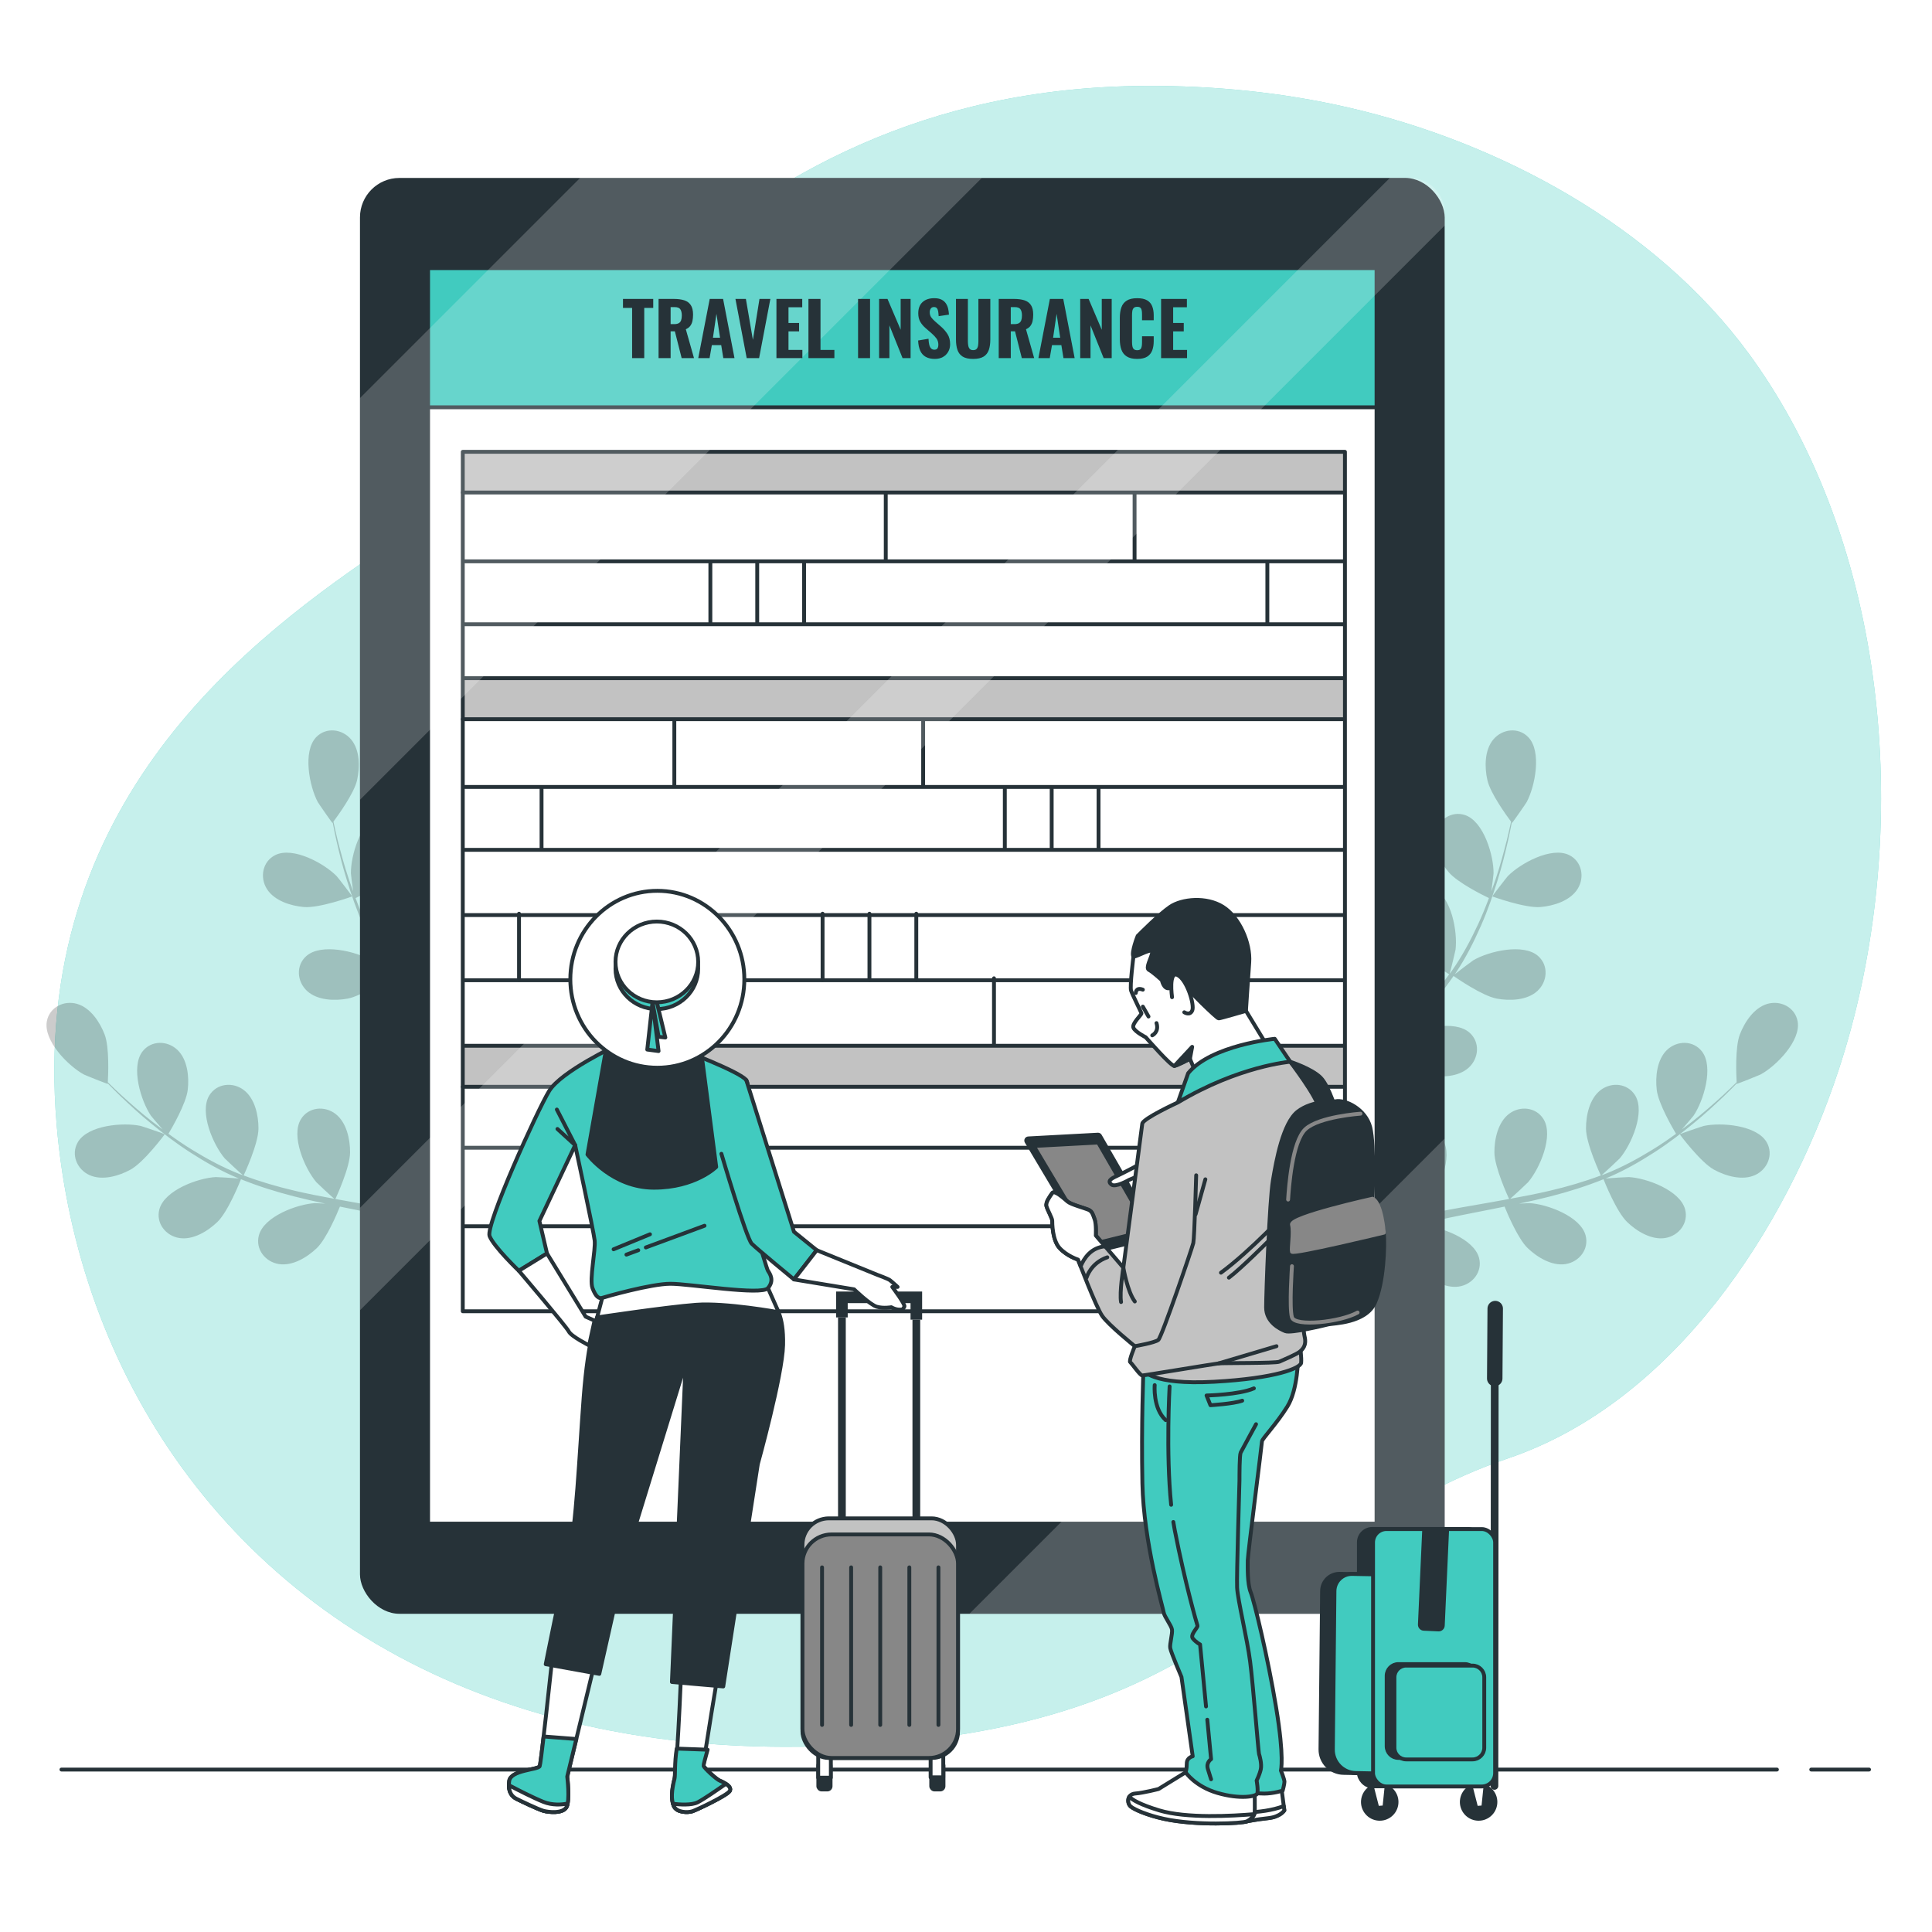 <svg class="animated" id="freepik_stories-travel-insurance" xmlns="http://www.w3.org/2000/svg" viewBox="0 0 500 500" version="1.1" xmlns:xlink="http://www.w3.org/1999/xlink" xmlns:svgjs="http://svgjs.com/svgjs"><style>svg#freepik_stories-travel-insurance:not(.animated) .animable {opacity: 0;}svg#freepik_stories-travel-insurance.animated #freepik--Locators--inject-2 {animation: 1s 1 forwards cubic-bezier(.36,-0.01,.5,1.38) fadeIn;animation-delay: 0.5s;opacity: 0}svg#freepik_stories-travel-insurance.animated #freepik--Airplane--inject-2 {animation: 1s 1 forwards cubic-bezier(.36,-0.01,.5,1.38) fadeIn;animation-delay: 1.5s;opacity: 0}            @keyframes fadeIn {                0% {                    opacity: 0;                }                100% {                    opacity: 1;                }            }        </style><g id="freepik--background-simple--inject-2" class="animable" style="transform-origin: 250.438px 237.148px;"><g id="elqj0p086xh1a" class="animable" style="transform-origin: 250.438px 237.148px;"><path d="M475.79,277.045c-13.494,40.9-42.565,85.725-85.346,100.317-64.641,22.054-70.416,75.07-187.736,74.707-18.292-.055-35.271-1.97-50.936-5.47-8.421-1.88-16.465-4.23-24.12-7.001-69.499-25.07-107.552-84.691-112.981-148.401-7.156-83.793,49.869-126.068,87.029-150.968,37.16-24.899,79.531-117.452,194.867-118.002,17.585-.076,35.199,1.647,52.355,5.593,39.163,8.991,79.459,30.67,103.664,63.703,1.817,2.482,3.557,5.026,5.23,7.622,32.648,50.798,36.374,122.142,17.974,177.9Z" style="fill: #41CBBF; transform-origin: 250.438px 237.148px;" id="el4fvcyo8u84p" class="animable"></path><g id="elzge2lzzefpd"><path d="M475.79,277.045c-13.494,40.9-42.565,85.725-85.346,100.317-64.641,22.054-70.416,75.07-187.736,74.707-18.292-.055-35.271-1.97-50.936-5.47-8.421-1.88-16.465-4.23-24.12-7.001-69.499-25.07-107.552-84.691-112.981-148.401-7.156-83.793,49.869-126.068,87.029-150.968,37.16-24.899,79.531-117.452,194.867-118.002,17.585-.076,35.199,1.647,52.355,5.593,39.163,8.991,79.459,30.67,103.664,63.703,1.817,2.482,3.557,5.026,5.23,7.622,32.648,50.798,36.374,122.142,17.974,177.9Z" style="fill: rgb(255, 255, 255); opacity: 0.7; transform-origin: 250.438px 237.148px;" class="animable" id="ele9ym85w9g6"></path></g></g></g><g id="freepik--Floor--inject-2" class="animable" style="transform-origin: 249.805px 457.961px;"><g id="eldu2o5f7hu2g" class="animable" style="transform-origin: 249.805px 457.961px;"><line x1="468.748" y1="457.961" x2="483.705" y2="457.961" style="fill: none; stroke: rgb(38, 50, 56); stroke-linecap: round; stroke-linejoin: round; transform-origin: 476.226px 457.961px;" id="elunxn3t28ycm" class="animable"></line><line x1="15.905" y1="457.961" x2="459.864" y2="457.961" style="fill: none; stroke: rgb(38, 50, 56); stroke-linecap: round; stroke-linejoin: round; transform-origin: 237.884px 457.961px;" id="el8x23elc1s76" class="animable"></line></g></g><g id="freepik--Locators--inject-2" class="animable" style="transform-origin: 247.075px 231.985px;"><g id="eljoe7d7ejh"><path d="M55.232,80.15c-15.166,0-27.46,12.294-27.46,27.46s27.46,42.822,27.46,42.822c0,0,27.46-27.656,27.46-42.822s-12.294-27.46-27.46-27.46Zm0,37.193c-5.375,0-9.733-4.358-9.733-9.733s4.358-9.733,9.733-9.733,9.733,4.358,9.733,9.733-4.358,9.733-9.733,9.733Z" style="fill: none; opacity: 0.3; stroke: rgb(0, 0, 0); stroke-linecap: round; stroke-linejoin: round; transform-origin: 55.232px 115.291px;" class="animable" id="elx3udb89v0d"></path></g><g id="eluthjuu9wb4l"><path d="M427.68,371.516c-9.697,0-17.559,7.861-17.559,17.559s17.559,27.381,17.559,27.381c0,0,17.559-17.684,17.559-27.381s-7.861-17.559-17.559-17.559Zm0,23.782c-3.437,0-6.224-2.786-6.224-6.224s2.786-6.224,6.224-6.224,6.224,2.786,6.224,6.224-2.786,6.224-6.224,6.224Z" style="fill: none; opacity: 0.3; stroke: rgb(0, 0, 0); stroke-linecap: round; stroke-linejoin: round; transform-origin: 427.68px 393.986px;" class="animable" id="els9pkvewgdfr"></path></g><g id="eliz2kfjyf6xo"><path d="M448.82,47.513c-9.697,0-17.559,7.861-17.559,17.559s17.559,27.381,17.559,27.381c0,0,17.559-17.684,17.559-27.381s-7.861-17.559-17.559-17.559Zm0,23.782c-3.437,0-6.224-2.786-6.224-6.224s2.786-6.224,6.224-6.224,6.224,2.786,6.224,6.224-2.786,6.224-6.224,6.224Z" style="fill: none; opacity: 0.3; stroke: rgb(0, 0, 0); stroke-linecap: round; stroke-linejoin: round; transform-origin: 448.82px 69.983px;" class="animable" id="elops3bswx6kr"></path></g></g><g id="freepik--Plants--inject-2" class="animable" style="transform-origin: 238.674px 264.835px;"><g id="elfrf0g164qxi" class="animable" style="transform-origin: 238.674px 264.835px;"><g id="el6olp9km1yrl"><g style="opacity: 0.2; transform-origin: 389.222px 264.835px;" class="animable" id="elx2wxpdqfh7"><path d="M443.603,302.722c-3.527-1.922-8.886-9.159-8.89-9.164-.055-.075,5.843-2.084,6.229-2.169,4.475-.973,13.695-.221,16.269,4.215,1.853,3.196,.207,7.051-3.023,8.512-3.3,1.492-7.58,.242-10.585-1.395Z" id="el8qurpi0uth" class="animable" style="transform-origin: 446.35px 297.898px;"></path><path d="M421.098,316.254c-2.78-2.675-5.866-10.451-6.109-11.071-4.331,1.755-8.917,3.205-13.639,4.417-2.699,.696-5.439,1.312-8.194,1.896,1.297-.079,2.458-.141,2.621-.132,4.574,.244,13.267,3.404,14.577,8.362,.945,3.573-1.661,6.855-5.163,7.412-3.575,.568-7.376-1.769-9.84-4.14-2.502-2.406-5.265-8.983-5.973-10.733-1.059,.213-2.114,.437-3.175,.646-5.086,1.002-10.166,1.98-15.119,3.092-1.746,.391-3.45,.841-5.158,1.284,1.153-.069,2.124-.118,2.273-.11,4.573,.244,13.267,3.404,14.577,8.362,.944,3.573-1.662,6.856-5.163,7.412-3.577,.567-7.376-1.769-9.84-4.141-2.388-2.296-4.992-8.344-5.844-10.419-1.735,.506-3.473,1.011-5.131,1.58-1.124,.414-2.234,.734-3.339,1.214-1.104,.451-2.197,.898-3.28,1.34-2.053,.928-4.178,1.873-6.158,2.829-1.383,.655-2.688,1.304-4.005,1.954,1.733-.409,5.143-1.14,5.435-1.169,4.557-.453,13.628,1.354,15.676,6.058,1.474,3.388-.604,7.028-3.982,8.107-3.448,1.103-7.557-.63-10.353-2.601-3.078-2.171-7.172-9.087-7.678-9.955-2.175,1.083-4.281,2.158-6.251,3.203-4.356,2.298-8.186,4.454-11.394,6.323l-2.061-2.656c3.367-1.871,7.42-4.046,12.065-6.368,2.204-1.109,4.582-2.25,7.035-3.398-.179-.62-1.178-4.15-1.695-7.563-3.855-.331-10.607-3.605-11.475-4.034-1.218,2.103-2.381,4.162-3.447,6.12-2.242,4.094-4.158,7.817-5.753,11.029l-2.229-2.872c1.529-2.884,3.304-6.127,5.33-9.644,1.227-2.141,2.581-4.405,3.993-6.715-.751-.638-6.857-5.892-8.457-9.307-1.449-3.098-2.436-7.448-.746-10.651,1.654-3.135,5.603-4.542,8.681-2.496,4.271,2.839,4.458,12.087,3.214,16.495-.073,.26-1.185,2.992-1.914,4.704,.582-.941,1.137-1.861,1.748-2.823,1.194-1.911,2.443-3.78,3.78-5.798,.679-.952,1.366-1.913,2.059-2.884,.668-.977,1.496-1.925,2.247-2.9,1.788-2.225,3.708-4.391,5.69-6.532-1.669-1.051-7.545-4.867-9.456-7.723-1.903-2.843-3.536-6.992-2.35-10.414,1.16-3.35,4.851-5.34,8.202-3.784,4.652,2.16,6.238,11.274,5.676,15.819-.034,.283-.805,3.499-1.262,5.258,1.202-1.277,2.395-2.558,3.653-3.81,3.63-3.617,7.418-7.164,11.18-10.72,1.154-1.089,2.289-2.187,3.431-3.283-.599-.367-7.68-4.752-9.821-7.951-1.903-2.842-3.537-6.993-2.351-10.414,1.16-3.349,4.851-5.34,8.202-3.783,4.652,2.16,6.238,11.273,5.676,15.818-.042,.342-1.157,4.968-1.498,6.131,2.513-2.414,4.994-4.841,7.343-7.335,3.246-3.435,6.241-6.986,8.888-10.64-.279-.17-7.69-4.714-9.883-7.989-1.903-2.843-3.537-6.994-2.351-10.415,1.16-3.35,4.85-5.34,8.202-3.783,4.652,2.16,6.238,11.272,5.676,15.818-.045,.356-1.246,5.333-1.528,6.22,.156-.218,.343-.426,.497-.645,2.777-3.937,4.971-8.099,6.836-12.097,1.088-2.321,1.998-4.6,2.834-6.837-1.468-.705-8.137-3.999-10.436-6.729-2.204-2.617-4.284-6.563-3.481-10.092,.785-3.457,4.235-5.84,7.737-4.662,4.861,1.637,7.439,10.52,7.379,15.099-.003,.249-.317,2.777-.571,4.615,.362-1.016,.755-2.056,1.081-3.036,1.238-3.676,2.144-7.119,2.922-10.174,.428-1.741,.782-3.323,1.096-4.808-1.079-1.442-5.354-7.311-6.123-10.73-.749-3.337-.777-7.798,1.562-10.562,2.291-2.705,6.451-3.232,9.015-.572,3.561,3.691,1.755,12.764-.408,16.801-.188,.349-3.738,5.469-3.795,5.395l-.066-.087c-.273,1.435-.584,2.969-.957,4.639-.713,3.079-1.546,6.55-2.709,10.266-1.152,3.718-2.507,7.725-4.316,11.816-1.808,4.104-3.92,8.328-6.658,12.399-.03,.046-.069,.09-.1,.136,1.171-.942,4.532-3.467,4.812-3.631,3.949-2.319,12.943-4.481,16.773-1.068,2.758,2.459,2.396,6.635-.218,9.03-2.67,2.445-7.127,2.593-10.492,1.974-3.794-.697-10.657-5.481-11.202-5.863-2.643,3.853-5.669,7.592-8.938,11.208-1.868,2.069-3.813,4.095-5.79,6.102,1.039-.782,1.973-1.474,2.114-1.556,3.95-2.32,12.942-4.481,16.772-1.068,2.759,2.459,2.396,6.635-.218,9.03-2.669,2.446-7.127,2.594-10.491,1.975-3.414-.628-9.347-4.588-10.903-5.657-.766,.761-1.523,1.531-2.292,2.29-3.689,3.642-7.387,7.259-10.904,10.919-1.241,1.289-2.415,2.604-3.593,3.916,.922-.693,1.706-1.269,1.834-1.345,3.95-2.32,12.943-4.481,16.772-1.068,2.758,2.46,2.397,6.636-.218,9.031-2.668,2.445-7.127,2.593-10.492,1.974-3.257-.598-8.767-4.205-10.622-5.467-1.167,1.379-2.339,2.759-3.408,4.149-.708,.966-1.457,1.846-2.115,2.855-.671,.985-1.338,1.96-1.997,2.926-1.2,1.908-2.451,3.868-3.576,5.757-.792,1.309-1.522,2.571-2.262,3.838,1.22-1.297,3.66-3.788,3.888-3.972,2.361-1.921,6.93-4.1,10.995-4.532,.347-.286,.716-.54,1.112-.757,3.11-1.702,7.18-.698,8.618,2.707,1.996,4.724-2.95,12.542-6.419,15.531-.205,.176-2.639,1.842-4.192,2.868,1.005-.464,1.975-.926,3.015-1.39,2.05-.933,4.124-1.804,6.352-2.751,1.092-.419,2.195-.841,3.309-1.268,1.095-.447,2.309-.78,3.473-1.179,2.718-.868,5.516-1.617,8.35-2.308-.813-1.798-3.608-8.222-3.626-11.658-.019-3.421,.908-7.784,3.784-9.982,2.817-2.154,6.991-1.779,8.928,1.369,2.689,4.368-1.015,12.844-3.991,16.325-.186,.217-2.602,2.475-3.954,3.689,1.707-.402,3.409-.812,5.149-1.163,5.023-1.014,10.139-1.884,15.239-2.774,1.563-.272,3.115-.561,4.672-.845-.296-.637-3.783-8.201-3.805-12.05-.019-3.421,.908-7.783,3.784-9.983,2.816-2.153,6.991-1.778,8.928,1.369,2.689,4.368-1.015,12.844-3.991,16.325-.224,.262-3.706,3.506-4.631,4.287,3.426-.626,6.836-1.283,10.171-2.066,4.603-1.075,9.059-2.384,13.282-3.971-.139-.297-3.813-8.175-3.835-12.117-.019-3.421,.907-7.783,3.784-9.982,2.816-2.154,6.99-1.778,8.928,1.369,2.689,4.367-1.015,12.844-3.992,16.324-.234,.274-3.982,3.761-4.706,4.344,.251-.095,.521-.165,.77-.262,4.488-1.753,8.615-4.014,12.376-6.32,2.187-1.335,4.203-2.735,6.135-4.139-.835-1.397-4.58-7.825-4.992-11.37-.394-3.399,.048-7.837,2.665-10.338,2.563-2.449,6.754-2.535,9.025,.38,3.153,4.046,.401,12.878-2.175,16.664-.14,.206-1.795,2.142-3.022,3.535,.862-.647,1.764-1.3,2.577-1.936,3.059-2.384,5.715-4.754,8.049-6.873,1.318-1.216,2.485-2.341,3.565-3.406-.103-1.798-.432-9.051,.813-12.327,1.216-3.198,3.653-6.932,7.129-7.947,3.403-.994,7.162,.863,7.834,4.495,.933,5.044-5.578,11.614-9.609,13.789-.349,.187-6.134,2.499-6.142,2.406,0,0-.005-.088-.006-.108-1.02,1.045-2.126,2.154-3.358,3.34-2.293,2.175-4.903,4.61-7.924,7.069-3.011,2.465-6.353,5.059-10.119,7.474-3.772,2.425-7.863,4.784-12.393,6.668-.051,.021-.108,.037-.159,.058,1.496-.14,5.693-.39,6.017-.372,4.573,.243,13.267,3.403,14.578,8.361,.944,3.573-1.663,6.856-5.164,7.412-3.576,.567-7.375-1.769-9.84-4.14Z" id="el8brpexseete" class="animable" style="transform-origin: 389.222px 264.835px;"></path><path d="M386.211,231.998c-.088-.032,3.723-4.962,3.999-5.245,3.197-3.28,11.301-7.739,15.896-5.458,3.309,1.643,4.062,5.767,2.173,8.767-1.929,3.064-6.189,4.384-9.597,4.675-4.002,.343-12.463-2.737-12.47-2.739Z" id="ele10ma0miati" class="animable" style="transform-origin: 397.753px 227.717px;"></path></g></g><g id="el9y7hfcf4nsm"><g style="opacity: 0.2; transform-origin: 88.126px 264.835px;" class="animable" id="ellvcvoeg2sx"><path d="M33.745,302.722c3.527-1.922,8.886-9.159,8.89-9.164,.055-.075-5.843-2.084-6.229-2.169-4.475-.973-13.695-.221-16.269,4.215-1.853,3.196-.207,7.051,3.023,8.512,3.3,1.492,7.58,.242,10.585-1.395Z" id="el75q6qv1p6ww" class="animable" style="transform-origin: 30.998px 297.898px;"></path><path d="M56.251,316.254c2.78-2.675,5.866-10.451,6.109-11.071,4.331,1.755,8.917,3.205,13.639,4.417,2.699,.696,5.439,1.312,8.194,1.896-1.297-.079-2.458-.141-2.621-.132-4.574,.244-13.267,3.404-14.577,8.362-.945,3.573,1.661,6.855,5.163,7.412,3.575,.568,7.376-1.769,9.84-4.14,2.502-2.406,5.265-8.983,5.973-10.733,1.059,.213,2.114,.437,3.175,.646,5.086,1.002,10.166,1.98,15.119,3.092,1.746,.391,3.45,.841,5.158,1.284-1.153-.069-2.124-.118-2.273-.11-4.573,.244-13.267,3.404-14.577,8.362-.944,3.573,1.662,6.856,5.163,7.412,3.577,.567,7.376-1.769,9.84-4.141,2.388-2.296,4.992-8.344,5.844-10.419,1.735,.506,3.473,1.011,5.131,1.58,1.124,.414,2.234,.734,3.339,1.214,1.104,.451,2.197,.898,3.28,1.34,2.053,.928,4.178,1.873,6.158,2.829,1.383,.655,2.688,1.304,4.005,1.954-1.733-.409-5.143-1.14-5.435-1.169-4.557-.453-13.628,1.354-15.676,6.058-1.474,3.388,.604,7.028,3.982,8.107,3.448,1.103,7.557-.63,10.353-2.601,3.078-2.171,7.172-9.087,7.678-9.955,2.175,1.083,4.281,2.158,6.251,3.203,4.356,2.298,8.186,4.454,11.394,6.323l2.061-2.656c-3.367-1.871-7.42-4.046-12.065-6.368-2.204-1.109-4.582-2.25-7.035-3.398,.179-.62,1.178-4.15,1.695-7.563,3.855-.331,10.607-3.605,11.475-4.034,1.218,2.103,2.381,4.162,3.447,6.12,2.242,4.094,4.158,7.817,5.753,11.029l2.229-2.872c-1.529-2.884-3.304-6.127-5.33-9.644-1.227-2.141-2.581-4.405-3.993-6.715,.751-.638,6.857-5.892,8.457-9.307,1.449-3.098,2.436-7.448,.746-10.651-1.654-3.135-5.603-4.542-8.681-2.496-4.271,2.839-4.458,12.087-3.214,16.495,.073,.26,1.185,2.992,1.914,4.704-.582-.941-1.137-1.861-1.748-2.823-1.194-1.911-2.443-3.78-3.78-5.798-.679-.952-1.366-1.913-2.059-2.884-.668-.977-1.496-1.925-2.247-2.9-1.788-2.225-3.708-4.391-5.69-6.532,1.669-1.051,7.545-4.867,9.456-7.723,1.903-2.843,3.537-6.992,2.35-10.414-1.16-3.35-4.851-5.34-8.202-3.784-4.652,2.16-6.238,11.274-5.676,15.819,.034,.283,.805,3.499,1.262,5.258-1.202-1.277-2.395-2.558-3.653-3.81-3.63-3.617-7.418-7.164-11.18-10.72-1.154-1.089-2.289-2.187-3.431-3.283,.599-.367,7.68-4.752,9.821-7.951,1.903-2.842,3.537-6.993,2.351-10.414-1.16-3.349-4.851-5.34-8.202-3.783-4.652,2.16-6.238,11.273-5.676,15.818,.042,.342,1.157,4.968,1.498,6.131-2.513-2.414-4.994-4.841-7.343-7.335-3.246-3.435-6.241-6.986-8.888-10.64,.279-.17,7.69-4.714,9.883-7.989,1.903-2.843,3.537-6.994,2.351-10.415-1.16-3.35-4.85-5.34-8.202-3.783-4.652,2.16-6.238,11.272-5.676,15.818,.044,.356,1.246,5.333,1.528,6.22-.156-.218-.343-.426-.497-.645-2.777-3.937-4.971-8.099-6.836-12.097-1.088-2.321-1.998-4.6-2.834-6.837,1.468-.705,8.137-3.999,10.436-6.729,2.204-2.617,4.284-6.563,3.481-10.092-.785-3.457-4.235-5.84-7.737-4.662-4.861,1.637-7.439,10.52-7.379,15.099,.003,.249,.317,2.777,.571,4.615-.362-1.016-.755-2.056-1.081-3.036-1.238-3.676-2.144-7.119-2.922-10.174-.428-1.741-.782-3.323-1.096-4.808,1.079-1.442,5.354-7.311,6.123-10.73,.749-3.337,.777-7.798-1.562-10.562-2.291-2.705-6.451-3.232-9.015-.572-3.561,3.691-1.755,12.764,.408,16.801,.188,.349,3.738,5.469,3.795,5.395l.066-.087c.273,1.435,.584,2.969,.957,4.639,.713,3.079,1.546,6.55,2.709,10.266,1.152,3.718,2.507,7.725,4.316,11.816,1.808,4.104,3.92,8.328,6.658,12.399,.03,.046,.069,.09,.1,.136-1.171-.942-4.532-3.467-4.812-3.631-3.949-2.319-12.943-4.481-16.773-1.068-2.758,2.459-2.396,6.635,.218,9.03,2.67,2.445,7.127,2.593,10.492,1.974,3.794-.697,10.657-5.481,11.202-5.863,2.643,3.853,5.669,7.592,8.938,11.208,1.868,2.069,3.813,4.095,5.79,6.102-1.039-.782-1.973-1.474-2.114-1.556-3.95-2.32-12.942-4.481-16.772-1.068-2.759,2.459-2.396,6.635,.218,9.03,2.669,2.446,7.127,2.594,10.491,1.975,3.414-.628,9.347-4.588,10.903-5.657,.766,.761,1.523,1.531,2.292,2.29,3.689,3.642,7.387,7.259,10.904,10.919,1.241,1.289,2.415,2.604,3.593,3.916-.922-.693-1.706-1.269-1.834-1.345-3.95-2.32-12.943-4.481-16.772-1.068-2.758,2.46-2.397,6.636,.218,9.031,2.668,2.445,7.127,2.593,10.492,1.974,3.257-.598,8.767-4.205,10.622-5.467,1.167,1.379,2.339,2.759,3.408,4.149,.708,.966,1.457,1.846,2.115,2.855,.671,.985,1.338,1.96,1.997,2.926,1.2,1.908,2.451,3.868,3.576,5.757,.792,1.309,1.522,2.571,2.262,3.838-1.22-1.297-3.66-3.788-3.888-3.972-2.361-1.921-6.93-4.1-10.995-4.532-.347-.286-.716-.54-1.112-.757-3.11-1.702-7.18-.698-8.618,2.707-1.996,4.724,2.95,12.542,6.419,15.531,.205,.176,2.639,1.842,4.192,2.868-1.005-.464-1.975-.926-3.015-1.39-2.05-.933-4.124-1.804-6.352-2.751-1.092-.419-2.195-.841-3.309-1.268-1.095-.447-2.309-.78-3.473-1.179-2.718-.868-5.516-1.617-8.35-2.308,.813-1.798,3.608-8.222,3.626-11.658,.019-3.421-.908-7.784-3.784-9.982-2.817-2.154-6.991-1.779-8.928,1.369-2.689,4.368,1.015,12.844,3.991,16.325,.186,.217,2.602,2.475,3.954,3.689-1.707-.402-3.409-.812-5.149-1.163-5.023-1.014-10.139-1.884-15.239-2.774-1.563-.272-3.115-.561-4.672-.845,.296-.637,3.783-8.201,3.805-12.05,.019-3.421-.908-7.783-3.784-9.983-2.816-2.153-6.991-1.778-8.928,1.369-2.689,4.368,1.015,12.844,3.991,16.325,.224,.262,3.706,3.506,4.631,4.287-3.426-.626-6.836-1.283-10.171-2.066-4.603-1.075-9.059-2.384-13.282-3.971,.139-.297,3.813-8.175,3.835-12.117,.019-3.421-.907-7.783-3.784-9.982-2.816-2.154-6.99-1.778-8.928,1.369-2.689,4.367,1.016,12.844,3.992,16.324,.234,.274,3.982,3.761,4.706,4.344-.251-.095-.521-.165-.77-.262-4.488-1.753-8.615-4.014-12.376-6.32-2.187-1.335-4.203-2.735-6.135-4.139,.835-1.397,4.58-7.825,4.992-11.37,.394-3.399-.048-7.837-2.665-10.338-2.563-2.449-6.754-2.535-9.025,.38-3.153,4.046-.401,12.878,2.175,16.664,.14,.206,1.795,2.142,3.022,3.535-.862-.647-1.764-1.3-2.577-1.936-3.059-2.384-5.715-4.754-8.049-6.873-1.318-1.216-2.485-2.341-3.566-3.406,.103-1.798,.432-9.051-.813-12.327-1.216-3.198-3.653-6.932-7.129-7.947-3.403-.994-7.162,.863-7.834,4.495-.933,5.044,5.578,11.614,9.609,13.789,.349,.187,6.134,2.499,6.142,2.406,0,0,.005-.088,.006-.108,1.02,1.045,2.126,2.154,3.358,3.34,2.293,2.175,4.903,4.61,7.923,7.069,3.011,2.465,6.353,5.059,10.119,7.474,3.772,2.425,7.863,4.784,12.393,6.668,.051,.021,.108,.037,.159,.058-1.496-.14-5.693-.39-6.017-.372-4.573,.243-13.267,3.403-14.578,8.361-.944,3.573,1.663,6.856,5.164,7.412,3.576,.567,7.375-1.769,9.84-4.14Z" id="elid33ir8hglg" class="animable" style="transform-origin: 88.126px 264.835px;"></path><path d="M91.137,231.998c.088-.032-3.723-4.962-3.999-5.245-3.197-3.28-11.301-7.739-15.896-5.458-3.309,1.643-4.062,5.767-2.173,8.767,1.929,3.064,6.189,4.384,9.597,4.675,4.002,.343,12.463-2.737,12.47-2.739Z" id="elmif1tnt97rf" class="animable" style="transform-origin: 79.595px 227.717px;"></path></g></g></g></g><g id="freepik--Device--inject-2" class="animable" style="transform-origin: 233.519px 231.851px;"><g id="elibnqkgran6" class="animable" style="transform-origin: 233.519px 231.851px;"><rect x="93.161" y="46.053" width="280.716" height="371.595" rx="10.211" ry="10.211" style="fill: rgb(38, 50, 56); transform-origin: 233.519px 231.851px;" id="elv5s5jgiwvsf" class="animable"></rect><rect x="110.788" y="69.387" width="245.461" height="324.927" style="fill: rgb(255, 255, 255); stroke: rgb(38, 50, 56); stroke-linecap: round; stroke-linejoin: round; transform-origin: 233.519px 231.851px;" id="eluxvpozyis4" class="animable"></rect><g id="elw99n8jdhw89" class="animable" style="transform-origin: 234.066px 228.14px;"><rect x="119.767" y="270.733" width="228.599" height="10.531" style="fill: rgb(194, 194, 194); transform-origin: 234.066px 275.999px;" id="elgrpgptidbgu" class="animable"></rect><line x1="119.767" y1="281.265" x2="347.453" y2="281.265" style="fill: none; stroke: rgb(38, 50, 56); stroke-linecap: round; stroke-linejoin: round; transform-origin: 233.61px 281.265px;" id="elha7paff8q8g" class="animable"></line><line x1="120.27" y1="270.648" x2="347.873" y2="270.648" style="fill: none; stroke: rgb(38, 50, 56); stroke-linecap: round; stroke-linejoin: round; transform-origin: 234.072px 270.648px;" id="elbx7zobssa9i" class="animable"></line><line x1="347.873" y1="253.69" x2="120.27" y2="253.69" style="fill: none; stroke: rgb(38, 50, 56); stroke-linecap: round; stroke-linejoin: round; transform-origin: 234.072px 253.69px;" id="el5ocjb1gk5iw" class="animable"></line><line x1="347.873" y1="297.036" x2="120.27" y2="297.036" style="fill: none; stroke: rgb(38, 50, 56); stroke-linecap: round; stroke-linejoin: round; transform-origin: 234.072px 297.036px;" id="el29j3gkea1gl" class="animable"></line><line x1="347.873" y1="317.353" x2="120.27" y2="317.353" style="fill: none; stroke: rgb(38, 50, 56); stroke-linecap: round; stroke-linejoin: round; transform-origin: 234.072px 317.353px;" id="el1x98h5dju74" class="animable"></line><rect x="119.767" y="175.594" width="228.599" height="10.531" style="fill: rgb(194, 194, 194); transform-origin: 234.066px 180.86px;" id="eljgtoqf5lmkg" class="animable"></rect><rect x="119.767" y="116.931" width="228.599" height="10.531" style="fill: rgb(194, 194, 194); transform-origin: 234.066px 122.197px;" id="elbk5jo63j8yb" class="animable"></rect><rect x="119.767" y="116.931" width="228.302" height="222.418" style="fill: none; stroke: rgb(38, 50, 56); stroke-linecap: round; stroke-linejoin: round; transform-origin: 233.918px 228.14px;" id="elj1bo15dkb0l" class="animable"></rect><line x1="119.767" y1="127.463" x2="347.453" y2="127.463" style="fill: none; stroke: rgb(38, 50, 56); stroke-linecap: round; stroke-linejoin: round; transform-origin: 233.61px 127.463px;" id="elvh0oz3aa4ls" class="animable"></line><line x1="119.767" y1="186.126" x2="347.453" y2="186.126" style="fill: none; stroke: rgb(38, 50, 56); stroke-linecap: round; stroke-linejoin: round; transform-origin: 233.61px 186.126px;" id="elzgasqd7y0n" class="animable"></line><line x1="120.27" y1="145.267" x2="347.873" y2="145.267" style="fill: none; stroke: rgb(38, 50, 56); stroke-linecap: round; stroke-linejoin: round; transform-origin: 234.072px 145.267px;" id="elnij13jz305b" class="animable"></line><line x1="229.234" y1="144.846" x2="229.234" y2="127.9" style="fill: none; stroke: rgb(38, 50, 56); stroke-linecap: round; stroke-linejoin: round; transform-origin: 229.234px 136.373px;" id="ell3213g6ycp" class="animable"></line><line x1="120.27" y1="161.553" x2="347.873" y2="161.553" style="fill: none; stroke: rgb(38, 50, 56); stroke-linecap: round; stroke-linejoin: round; transform-origin: 234.072px 161.553px;" id="elqsyblxqpwwa" class="animable"></line><line x1="120.27" y1="175.509" x2="347.873" y2="175.509" style="fill: none; stroke: rgb(38, 50, 56); stroke-linecap: round; stroke-linejoin: round; transform-origin: 234.072px 175.509px;" id="elba1jmchvj0d" class="animable"></line><g id="elbhs9sh73mkb" class="animable" style="transform-origin: 255.915px 153.352px;"><line x1="183.841" y1="161.132" x2="183.841" y2="145.571" style="fill: none; stroke: rgb(38, 50, 56); stroke-linecap: round; stroke-linejoin: round; transform-origin: 183.841px 153.352px;" id="elpmko3gv8g6" class="animable"></line><line x1="195.969" y1="161.132" x2="195.969" y2="145.571" style="fill: none; stroke: rgb(38, 50, 56); stroke-linecap: round; stroke-linejoin: round; transform-origin: 195.969px 153.352px;" id="elaptzptpmz2" class="animable"></line><line x1="208.096" y1="161.132" x2="208.096" y2="145.571" style="fill: none; stroke: rgb(38, 50, 56); stroke-linecap: round; stroke-linejoin: round; transform-origin: 208.096px 153.352px;" id="elppwja2se9w8" class="animable"></line><line x1="327.989" y1="161.132" x2="327.989" y2="145.571" style="fill: none; stroke: rgb(38, 50, 56); stroke-linecap: round; stroke-linejoin: round; transform-origin: 327.99px 153.352px;" id="el9eqivv445b9" class="animable"></line></g><line x1="293.626" y1="144.846" x2="293.626" y2="127.9" style="fill: none; stroke: rgb(38, 50, 56); stroke-linecap: round; stroke-linejoin: round; transform-origin: 293.626px 136.373px;" id="elm26aqzzes5q" class="animable"></line><line x1="347.873" y1="203.654" x2="120.27" y2="203.654" style="fill: none; stroke: rgb(38, 50, 56); stroke-linecap: round; stroke-linejoin: round; transform-origin: 234.072px 203.654px;" id="eldwd1qp2nvx5" class="animable"></line><line x1="238.91" y1="203.234" x2="238.91" y2="186.287" style="fill: none; stroke: rgb(38, 50, 56); stroke-linecap: round; stroke-linejoin: round; transform-origin: 238.91px 194.76px;" id="el777muvykqs" class="animable"></line><line x1="257.244" y1="270.128" x2="257.244" y2="253.182" style="fill: none; stroke: rgb(38, 50, 56); stroke-linecap: round; stroke-linejoin: round; transform-origin: 257.244px 261.655px;" id="elgoquk31qorl" class="animable"></line><line x1="347.873" y1="219.94" x2="120.27" y2="219.94" style="fill: none; stroke: rgb(38, 50, 56); stroke-linecap: round; stroke-linejoin: round; transform-origin: 234.072px 219.94px;" id="eljsggkqmw8cs" class="animable"></line><line x1="347.873" y1="236.815" x2="120.27" y2="236.815" style="fill: none; stroke: rgb(38, 50, 56); stroke-linecap: round; stroke-linejoin: round; transform-origin: 234.072px 236.815px;" id="elg95f8lf8hwc" class="animable"></line><g id="elwyzua5995xl" class="animable" style="transform-origin: 212.229px 211.739px;"><line x1="284.303" y1="219.52" x2="284.303" y2="203.959" style="fill: none; stroke: rgb(38, 50, 56); stroke-linecap: round; stroke-linejoin: round; transform-origin: 284.303px 211.739px;" id="el9gc61walx9i" class="animable"></line><line x1="272.175" y1="219.52" x2="272.175" y2="203.959" style="fill: none; stroke: rgb(38, 50, 56); stroke-linecap: round; stroke-linejoin: round; transform-origin: 272.175px 211.739px;" id="elgi84kgzfwio" class="animable"></line><line x1="260.047" y1="219.52" x2="260.047" y2="203.959" style="fill: none; stroke: rgb(38, 50, 56); stroke-linecap: round; stroke-linejoin: round; transform-origin: 260.047px 211.739px;" id="el4kenym1svu8" class="animable"></line><line x1="140.154" y1="219.52" x2="140.154" y2="203.959" style="fill: none; stroke: rgb(38, 50, 56); stroke-linecap: round; stroke-linejoin: round; transform-origin: 140.154px 211.739px;" id="eljjfm2d356z" class="animable"></line></g><g id="elq5qokz9zb1d" class="animable" style="transform-origin: 185.731px 245.026px;"><line x1="237.138" y1="253.587" x2="237.138" y2="236.466" style="fill: none; stroke: rgb(38, 50, 56); stroke-linecap: round; stroke-linejoin: round; transform-origin: 237.138px 245.026px;" id="el2tb2b98o3ac" class="animable"></line><line x1="225.011" y1="253.587" x2="225.011" y2="236.466" style="fill: none; stroke: rgb(38, 50, 56); stroke-linecap: round; stroke-linejoin: round; transform-origin: 225.011px 245.026px;" id="el8plw4imv453" class="animable"></line><line x1="212.883" y1="253.587" x2="212.883" y2="236.466" style="fill: none; stroke: rgb(38, 50, 56); stroke-linecap: round; stroke-linejoin: round; transform-origin: 212.883px 245.026px;" id="elsl1yrwzvnb" class="animable"></line><line x1="134.323" y1="253.587" x2="134.323" y2="236.466" style="fill: none; stroke: rgb(38, 50, 56); stroke-linecap: round; stroke-linejoin: round; transform-origin: 134.323px 245.026px;" id="elbkfr1phnk1g" class="animable"></line></g><line x1="174.517" y1="203.234" x2="174.517" y2="186.287" style="fill: none; stroke: rgb(38, 50, 56); stroke-linecap: round; stroke-linejoin: round; transform-origin: 174.517px 194.76px;" id="eld9w8b4bt4g" class="animable"></line></g><rect x="110.788" y="69.387" width="245.461" height="36.02" style="fill: #41CBBF; stroke: rgb(38, 50, 56); stroke-linecap: round; stroke-linejoin: round; transform-origin: 233.519px 87.397px;" id="el24ffx5hdpom" class="animable"></rect><g id="el99a1z5zp9rd" class="animable" style="transform-origin: 233.519px 231.851px;"><g id="elze7gvxldfpo"><polygon points="93.161 103.019 93.161 206.984 254.092 46.053 150.127 46.053 93.161 103.019" style="fill: rgb(255, 255, 255); opacity: 0.2; transform-origin: 173.626px 126.518px;" class="animable" id="elkvl26wqng7"></polygon></g><g id="el3mq80mgdteg"><path d="M373.877,58.381v-3.258c0-5.01-4.061-9.071-9.071-9.071h-5.121L93.161,312.577v26.52L373.877,58.381Z" style="fill: rgb(255, 255, 255); opacity: 0.2; transform-origin: 233.519px 192.575px;" class="animable" id="elt7aigby3nl"></path></g><g id="el5qu2w8yao7j"><polygon points="373.877 398.62 373.877 294.655 250.883 417.648 354.848 417.648 373.877 398.62" style="fill: rgb(255, 255, 255); opacity: 0.2; transform-origin: 312.38px 356.152px;" class="animable" id="elpn1nttkcy8m"></polygon></g></g></g><g id="elly16y5z1lc" class="animable" style="transform-origin: 234.216px 85.03px;"><path d="M163.591,92.68v-12.993h-2.364v-2.326h7.83v2.326h-2.326v12.993h-3.14Z" style="fill: rgb(38, 50, 56); transform-origin: 165.142px 85.02px;" id="elgw2q01sjvou" class="animable"></path><path d="M170.437,92.68v-15.318h3.971c1.034,0,1.919,.117,2.657,.35,.738,.233,1.305,.646,1.702,1.239,.397,.593,.596,1.412,.596,2.458,0,.631-.054,1.188-.161,1.674-.107,.485-.296,.908-.567,1.267-.272,.359-.653,.646-1.145,.86l2.118,7.47h-3.196l-1.759-6.94h-1.097v6.94h-3.12Zm3.12-8.794h.908c.504,0,.901-.082,1.192-.246,.29-.164,.495-.412,.614-.747,.12-.334,.18-.747,.18-1.238,0-.706-.129-1.245-.388-1.617-.258-.372-.741-.558-1.447-.558h-1.059v4.407Z" style="fill: rgb(38, 50, 56); transform-origin: 175.023px 85.02px;" id="elq4ws11fsp0k" class="animable"></path><path d="M180.706,92.68l2.969-15.318h3.461l2.95,15.318h-2.893l-.548-3.366h-2.421l-.586,3.366h-2.932Zm3.801-5.276h1.835l-.927-6.184-.908,6.184Z" style="fill: rgb(38, 50, 56); transform-origin: 185.396px 85.02px;" id="elig3zegk1x7n" class="animable"></path><path d="M193.244,92.68l-2.913-15.318h2.705l1.815,10.59,1.702-10.59h2.818l-2.913,15.318h-3.215Z" style="fill: rgb(38, 50, 56); transform-origin: 194.852px 85.02px;" id="eleafrn5jvuf" class="animable"></path><path d="M200.941,92.68v-15.318h6.676v2.156h-3.556v4.066h2.742v2.175h-2.742v4.804h3.593v2.118h-6.713Z" style="fill: rgb(38, 50, 56); transform-origin: 204.298px 85.02px;" id="eljbp27f8gg0a" class="animable"></path><path d="M209.225,92.68v-15.318h3.12v13.2h3.593v2.118h-6.713Z" style="fill: rgb(38, 50, 56); transform-origin: 212.581px 85.02px;" id="elqkn00bc1cs" class="animable"></path><path d="M222.066,92.68v-15.318h3.102v15.318h-3.102Z" style="fill: rgb(38, 50, 56); transform-origin: 223.617px 85.02px;" id="elp8l4m1zprc" class="animable"></path><path d="M227.511,92.68v-15.318h2.175l3.404,7.981v-7.981h2.572v15.318h-2.08l-3.404-8.473v8.473h-2.667Z" style="fill: rgb(38, 50, 56); transform-origin: 231.587px 85.02px;" id="el8niizllwn8g" class="animable"></path><path d="M241.961,92.888c-.945,0-1.733-.173-2.364-.52-.63-.347-1.105-.87-1.428-1.57-.321-.7-.508-1.591-.558-2.676l2.686-.454c.025,.631,.091,1.157,.198,1.579,.107,.423,.272,.738,.492,.946s.494,.312,.822,.312c.403,0,.678-.126,.823-.378,.145-.252,.217-.542,.217-.87,0-.643-.154-1.182-.463-1.617-.309-.435-.716-.873-1.22-1.314l-1.589-1.38c-.567-.479-1.03-1.022-1.39-1.626-.359-.605-.539-1.349-.539-2.232,0-1.261,.368-2.228,1.106-2.903,.737-.674,1.749-1.012,3.035-1.012,.769,0,1.399,.126,1.891,.378,.492,.252,.873,.589,1.145,1.012,.271,.422,.46,.883,.567,1.38,.107,.498,.173,.993,.198,1.485l-2.666,.397c-.025-.466-.066-.876-.123-1.229-.057-.353-.17-.63-.341-.833-.17-.201-.425-.302-.766-.302-.366,0-.637,.135-.814,.406-.177,.272-.265,.571-.265,.898,0,.542,.123,.987,.369,1.333,.246,.347,.583,.709,1.012,1.087l1.551,1.361c.643,.555,1.194,1.189,1.654,1.901,.46,.712,.69,1.592,.69,2.638,0,.719-.164,1.368-.491,1.948-.328,.58-.785,1.034-1.371,1.362-.587,.328-1.277,.492-2.071,.492Z" style="fill: rgb(38, 50, 56); transform-origin: 241.752px 85.03px;" id="eltdy4wmqxlo9" class="animable"></path><path d="M251.851,92.888c-1.16,0-2.062-.199-2.705-.596-.643-.397-1.094-.971-1.352-1.721-.259-.75-.388-1.661-.388-2.732v-10.477h3.082v10.912c0,.378,.028,.75,.086,1.116,.057,.366,.183,.662,.378,.889,.195,.227,.494,.34,.898,.34,.416,0,.722-.113,.917-.34,.195-.227,.318-.523,.369-.889,.05-.366,.075-.738,.075-1.116v-10.912h3.083v10.477c0,1.072-.13,1.982-.388,2.732-.259,.75-.71,1.324-1.353,1.721s-1.545,.596-2.704,.596Z" style="fill: rgb(38, 50, 56); transform-origin: 251.851px 85.124px;" id="elnd02z4pwudn" class="animable"></path><path d="M258.469,92.68v-15.318h3.972c1.034,0,1.92,.117,2.657,.35,.737,.233,1.305,.646,1.702,1.239,.398,.593,.596,1.412,.596,2.458,0,.631-.054,1.188-.161,1.674-.108,.485-.296,.908-.567,1.267-.271,.359-.652,.646-1.144,.86l2.118,7.47h-3.196l-1.759-6.94h-1.097v6.94h-3.121Zm3.121-8.794h.907c.504,0,.901-.082,1.191-.246,.29-.164,.495-.412,.615-.747,.119-.334,.18-.747,.18-1.238,0-.706-.13-1.245-.388-1.617-.259-.372-.741-.558-1.447-.558h-1.059v4.407Z" style="fill: rgb(38, 50, 56); transform-origin: 263.056px 85.02px;" id="el9qvvqmsls68" class="animable"></path><path d="M268.739,92.68l2.969-15.318h3.461l2.95,15.318h-2.894l-.548-3.366h-2.421l-.587,3.366h-2.931Zm3.801-5.276h1.835l-.927-6.184-.908,6.184Z" style="fill: rgb(38, 50, 56); transform-origin: 273.429px 85.02px;" id="elgbjv5qmrbeu" class="animable"></path><path d="M279.556,92.68v-15.318h2.175l3.404,7.981v-7.981h2.572v15.318h-2.08l-3.404-8.473v8.473h-2.667Z" style="fill: rgb(38, 50, 56); transform-origin: 283.632px 85.02px;" id="eltijabb55a0c" class="animable"></path><path d="M294.289,92.888c-1.135,0-2.033-.214-2.695-.643-.662-.428-1.125-1.024-1.39-1.787-.266-.763-.397-1.648-.397-2.657v-5.503c0-1.059,.132-1.97,.397-2.732,.265-.763,.728-1.353,1.39-1.769s1.56-.624,2.695-.624c1.097,0,1.957,.183,2.581,.548,.624,.366,1.065,.883,1.324,1.551,.258,.668,.388,1.444,.388,2.326v1.286h-3.026v-1.437c0-.353-.019-.684-.057-.993-.038-.309-.142-.561-.312-.756-.17-.195-.463-.293-.879-.293s-.719,.101-.908,.302c-.188,.202-.309,.463-.359,.785-.05,.321-.075,.678-.075,1.068v6.959c0,.429,.034,.804,.105,1.125,.068,.321,.201,.567,.396,.737,.195,.17,.476,.255,.842,.255,.403,0,.691-.098,.86-.293,.17-.195,.277-.457,.321-.785,.044-.328,.066-.674,.066-1.04v-1.494h3.026v1.267c0,.895-.127,1.687-.379,2.373-.252,.688-.688,1.23-1.305,1.627-.618,.397-1.487,.596-2.609,.596Z" style="fill: rgb(38, 50, 56); transform-origin: 294.194px 85.03px;" id="el0p5y3z9pkp4" class="animable"></path><path d="M300.491,92.68v-15.318h6.676v2.156h-3.555v4.066h2.742v2.175h-2.742v4.804h3.593v2.118h-6.714Z" style="fill: rgb(38, 50, 56); transform-origin: 303.848px 85.02px;" id="elaripd9e2fk" class="animable"></path></g></g><g id="freepik--Suitcase--inject-2" class="animable" style="transform-origin: 364.505px 404.68px;"><g id="elk9dd40rce0a" class="animable" style="transform-origin: 364.505px 404.68px;"><g id="elk5e8souw4l" class="animable" style="transform-origin: 382.664px 464.613px;"><path d="M386.264,463.911c-1.348-1.988-4.052-2.508-6.041-1.16-1.988,1.348-2.507,4.052-1.16,6.041,1.348,1.988,4.052,2.508,6.041,1.16,1.988-1.348,2.508-4.052,1.16-6.041Z" style="fill: rgb(38, 50, 56); stroke: rgb(38, 50, 56); stroke-linecap: round; stroke-linejoin: round; transform-origin: 382.664px 466.351px;" id="elf1zibsr2d9p" class="animable"></path><polygon points="379.685 458.692 382.041 467.88 383.881 467.739 384.826 458.525 379.685 458.692" style="fill: rgb(255, 255, 255); stroke: rgb(38, 50, 56); stroke-linecap: round; stroke-linejoin: round; transform-origin: 382.255px 463.202px;" id="eluu18m90ng4" class="animable"></polygon></g><g id="elpa51dopzj08" class="animable" style="transform-origin: 357.075px 464.613px;"><path d="M360.675,463.911c-1.348-1.988-4.052-2.508-6.041-1.16-1.988,1.348-2.508,4.052-1.16,6.041s4.052,2.508,6.041,1.16,2.508-4.052,1.16-6.041Z" style="fill: rgb(38, 50, 56); stroke: rgb(38, 50, 56); stroke-linecap: round; stroke-linejoin: round; transform-origin: 357.075px 466.351px;" id="el9pegd5xjb3" class="animable"></path><polygon points="354.095 458.692 356.452 467.88 358.292 467.739 359.237 458.525 354.095 458.692" style="fill: rgb(255, 255, 255); stroke: rgb(38, 50, 56); stroke-linecap: round; stroke-linejoin: round; transform-origin: 356.666px 463.202px;" id="elluz7174chqc" class="animable"></polygon></g><line x1="386.836" y1="356.756" x2="386.759" y2="462.193" style="fill: none; stroke: rgb(38, 50, 56); stroke-linecap: round; stroke-linejoin: round; stroke-width: 2px; transform-origin: 386.798px 409.474px;" id="eliri6vjw2m6b" class="animable"></line><line x1="386.962" y1="338.659" x2="386.836" y2="356.756" style="fill: none; stroke: rgb(38, 50, 56); stroke-linecap: round; stroke-linejoin: round; stroke-width: 4px; transform-origin: 386.899px 347.708px;" id="elnthok928dh" class="animable"></line><g id="elixogkac37vi" class="animable" style="transform-origin: 364.505px 429.01px;"><g id="el5ptuo77dce2"><rect x="351.681" y="395.684" width="31.591" height="66.615" rx="3.465" ry="3.465" style="fill: rgb(38, 50, 56); stroke: rgb(38, 50, 56); stroke-linecap: round; stroke-linejoin: round; transform-origin: 367.476px 428.992px; transform: rotate(0.582deg);" class="animable" id="el0t1zkg0mljm"></rect></g><path d="M347.72,458.824l7.09,.143,.523-51.504-8.661-.159c-2.47-.025-4.492,1.956-4.517,4.426l-.416,40.99c-.034,3.337,2.644,6.07,5.981,6.104Z" style="fill: rgb(38, 50, 56); stroke: rgb(38, 50, 56); stroke-linecap: round; stroke-linejoin: round; transform-origin: 348.535px 433.136px;" id="elan3vku4xmwh" class="animable"></path><path d="M350.925,458.856l7.09,.143,.523-51.504-8.661-.159c-2.47-.025-4.492,1.957-4.517,4.426l-.416,40.989c-.034,3.337,2.644,6.07,5.981,6.104Z" style="fill: #41CBBF; stroke: rgb(38, 50, 56); stroke-linecap: round; stroke-linejoin: round; transform-origin: 351.74px 433.168px;" id="elwmcla8fg5i" class="animable"></path><g id="elxu9du74mbmi"><rect x="355.344" y="395.721" width="31.591" height="66.615" rx="3.465" ry="3.465" style="fill: #41CBBF; stroke: rgb(38, 50, 56); stroke-linecap: round; stroke-linejoin: round; transform-origin: 371.139px 429.029px; transform: rotate(0.582deg);" class="animable" id="el6lva0szgep3"></rect></g><path d="M368.081,395.688l-1.117,24.709c-.039,.861,.627,1.59,1.488,1.629l3.813,.173c.861,.039,1.59-.627,1.629-1.488l1.128-24.952-6.941-.07Z" style="fill: rgb(38, 50, 56); transform-origin: 370.993px 408.944px;" id="elz0qunjwerx" class="animable"></path><g id="elvux8vh6424o"><path d="M361.902,430.668h17.183c1.673,0,3.031,1.358,3.031,3.031v18.217c0,1.673-1.358,3.031-3.031,3.031h-17.183c-1.673,0-3.032-1.358-3.032-3.032v-18.217c0-1.673,1.358-3.032,3.032-3.032Z" style="fill: rgb(38, 50, 56); stroke: rgb(38, 50, 56); stroke-linecap: round; stroke-linejoin: round; transform-origin: 370.494px 442.808px; transform: rotate(1.523deg);" class="animable" id="elm6l49ckrmze"></path></g><g id="el1ekuchwpxxt"><path d="M363.909,431.054h17.183c1.673,0,3.031,1.358,3.031,3.031v18.217c0,1.673-1.358,3.031-3.031,3.031h-17.183c-1.673,0-3.032-1.358-3.032-3.032v-18.217c0-1.673,1.358-3.032,3.032-3.032Z" style="fill: #41CBBF; stroke: rgb(38, 50, 56); stroke-linecap: round; stroke-linejoin: round; transform-origin: 372.501px 443.194px; transform: rotate(1.524deg);" class="animable" id="elk06aqx7yh0g"></path></g></g></g></g><g id="freepik--Character_2--inject-2" class="animable" style="transform-origin: 311.908px 352.409px;"><g id="elu87wj26wmx8" class="animable" style="transform-origin: 311.908px 352.409px;"><g id="elnhkzi8avhaq" class="animable" style="transform-origin: 310.287px 259.429px;"><path d="M293.331,247.599s-.975,7.676-.609,8.773,2.559,5.483,2.681,5.848c.122,.366-2.559,2.681-2.071,3.777,.487,1.097,3.168,2.437,3.168,2.437,0,0,6.58,7.554,7.433,7.433,.853-.122,4.021-1.828,4.021-1.828l1.828,4.265,18.155-7.676-5.483-9.017s-5.727-14.499-11.088-19.13c-5.361-4.63-15.84-.122-18.033,5.117Z" style="fill: rgb(255, 255, 255); stroke: rgb(38, 50, 56); stroke-linecap: round; stroke-linejoin: round; transform-origin: 310.287px 259.429px;" id="el0yxiyb7mvvmh" class="animable"></path><polygon points="303.931 275.867 308.532 270.92 307.952 274.039 303.931 275.867" style="fill: rgb(38, 50, 56); stroke: rgb(38, 50, 56); stroke-linecap: round; stroke-linejoin: round; transform-origin: 306.232px 273.394px;" id="eljh5abj5uttf" class="animable"></polygon><path d="M298.205,267.947s1.828-.853,1.097-3.168" style="fill: none; stroke: rgb(38, 50, 56); stroke-linecap: round; stroke-linejoin: round; transform-origin: 298.839px 266.363px;" id="elfomq44yvlet" class="animable"></path><path d="M293.94,256.981s0-1.584,1.828-.853" style="fill: none; stroke: rgb(38, 50, 56); stroke-linecap: round; stroke-linejoin: round; transform-origin: 294.854px 256.458px;" id="elu3n10zn3ro8" class="animable"></path><line x1="295.768" y1="260.515" x2="297.23" y2="263.073" style="fill: none; stroke: rgb(38, 50, 56); stroke-linecap: round; stroke-linejoin: round; transform-origin: 296.499px 261.794px;" id="elxdvah0l1n4" class="animable"></line></g><path d="M316.481,234.684c-4.265-2.681-10.601-2.071-13.647,0-2.85,1.938-7.724,6.86-8.341,7.487,.003-.008,.005-.02,.007-.029-.026,.03-.047,.068-.074,.096,0,0-1.707,4.245-1.097,5.361,1.218-.122,5.117-2.559,4.874-1.097-.244,1.462-1.828,4.021-.853,4.508,.975,.487,3.342,2.657,3.342,2.657,0,0,.435,2.339,1.898,2.095,1.462-.244,2.559-2.559,3.655-1.097,1.097,1.462,8.651,8.895,9.138,8.895,.487,0,7.067-1.95,7.067-1.95,0,0,.487-7.554,.853-12.55,.366-4.996-2.559-11.697-6.823-14.378Z" style="fill: rgb(38, 50, 56); stroke: rgb(38, 50, 56); stroke-linecap: round; stroke-linejoin: round; transform-origin: 308.267px 248.228px;" id="el4gghkoy3rz1" class="animable"></path><path d="M303.322,258.078s-.975-6.945,1.462-5.727c2.437,1.218,4.386,7.676,3.777,9.138-.609,1.462-2.071,.487-2.071,.487" style="fill: rgb(255, 255, 255); stroke: rgb(38, 50, 56); stroke-linecap: round; stroke-linejoin: round; transform-origin: 305.902px 257.251px;" id="elhwitttb63k5" class="animable"></path><path d="M307.493,277.748l-2.672,7.569s8.163-4.453,16.029-7.124c7.866-2.671,13.061-3.414,13.061-3.414l-4.007-5.937s-16.475,1.633-22.411,8.905Z" style="fill: #41CBBF; stroke: rgb(38, 50, 56); stroke-linecap: round; stroke-linejoin: round; transform-origin: 319.367px 277.08px;" id="elfbiwsfctlq" class="animable"></path><path d="M265.667,295.462l16.828,28.237c.126,.211,.375,.315,.614,.257l15.796-3.88c.361-.089,.537-.499,.351-.822l-14.596-25.328c-.105-.182-.304-.29-.514-.279l-18.028,.971c-.42,.023-.665,.483-.45,.844Z" style="fill: rgb(38, 50, 56); stroke: rgb(38, 50, 56); stroke-linecap: round; stroke-linejoin: round; transform-origin: 282.459px 308.81px;" id="el3gq6bq6665i" class="animable"></path><polygon points="267.53 296.582 282.673 321.992 297.303 318.398 284.213 295.683 267.53 296.582" style="fill: rgb(135, 135, 135); stroke: rgb(38, 50, 56); stroke-linecap: round; stroke-linejoin: round; transform-origin: 282.416px 308.838px;" id="elqsgzjyh86lp" class="animable"></polygon><path d="M295.174,301.198s-4.453,2.375-6.085,3.117c-1.633,.742-2.523,1.336-1.484,2.226,1.039,.89,4.601-1.187,4.601-1.187l2.82-1.187,.148-2.968Z" style="fill: rgb(255, 255, 255); stroke: rgb(38, 50, 56); stroke-linecap: round; stroke-linejoin: round; transform-origin: 291.166px 303.981px;" id="elub8n6od8a5s" class="animable"></path><g id="elhs3d9en27nc" class="animable" style="transform-origin: 327.521px 466.093px;"><path d="M331.38,460.808l1.007,7.718s-1.007,1.678-4.194,2.013c-3.188,.336-5.537,.839-5.537,.839l.876-7.505,7.848-3.065Z" style="fill: rgb(255, 255, 255); stroke: rgb(38, 50, 56); stroke-linecap: round; stroke-linejoin: round; transform-origin: 327.521px 466.093px;" id="elzkwfe8gaee" class="animable"></path><path d="M332.387,468.525l-.146-1.118c-3.002,1.167-6.634,1.543-9.314,1.643l-.271,2.327s2.349-.503,5.537-.839c3.188-.336,4.194-2.013,4.194-2.013Z" style="fill: rgb(255, 255, 255); stroke: rgb(38, 50, 56); stroke-linecap: round; stroke-linejoin: round; transform-origin: 327.521px 469.392px;" id="ell6dr0g643q" class="animable"></path></g><g id="elvc2e9o2uf1k" class="animable" style="transform-origin: 308.36px 464.772px;"><path d="M308.563,457.62l-8.724,5.369s-3.859,1.007-6.04,1.174-2.181,2.517-1.174,3.356c1.007,.839,4.344,2.261,8.556,3.188,8.389,1.845,20.468,1.174,21.475,.671s1.845-1.342,2.013-2.013c.168-.671,0-7.214,0-7.214,0,0-12.751-1.51-16.106-4.53Z" style="fill: rgb(255, 255, 255); stroke: rgb(38, 50, 56); stroke-linecap: round; stroke-linejoin: round; transform-origin: 308.36px 464.772px;" id="el98r1767x6rk" class="animable"></path><path d="M300.007,468.525c-4.919-1.493-6.938-2.71-7.748-3.531-.511,.807-.286,1.981,.366,2.524,1.007,.839,4.344,2.261,8.556,3.188,8.389,1.845,20.468,1.174,21.475,.671,.942-.471,1.729-1.234,1.965-1.879-5.61,.479-17.593,1.159-24.614-.973Z" style="fill: rgb(255, 255, 255); stroke: rgb(38, 50, 56); stroke-linecap: round; stroke-linejoin: round; transform-origin: 308.3px 468.459px;" id="el64ds6xgc71n" class="animable"></path></g><path d="M335.941,351.273s0,8.273-2.758,12.715c-2.758,4.443-6.587,8.426-6.587,9.039s-3.677,29.261-3.677,30.793c0,1.532-.153,5.975,.766,8.273,.919,2.298,4.443,16.852,6.587,29.873,2.145,13.022,1.226,16.239,1.226,16.239,0,0,.919,2.298,.919,2.911s-.46,2.298-.46,2.298c0,0-2.451,.766-4.749,.766s-3.677-.306-3.677-.306c0,0-.153-2.451,.306-3.677,.46-1.226,.153-4.596,.153-5.362,0-.766-5.821-40.444-5.821-43.508,0-3.064-.153-35.542-.153-35.542l-1.379-22.52s7.966-.306,19.303-1.992Z" style="fill: #41CBBF; stroke: rgb(38, 50, 56); stroke-linecap: round; stroke-linejoin: round; transform-origin: 326.289px 407.726px;" id="eldnflfbo4zs9" class="animable"></path><g id="el73lhwouyzm" class="animable" style="transform-origin: 314.831px 408.767px;"><path d="M325.064,368.584s-3.677,6.741-3.983,7.353-.306,5.975-.306,7.2c0,1.226-.766,24.511-.613,27.729,.153,3.217,2.604,13.175,3.37,19.149,.766,5.975,2.145,23.439,2.298,23.899,.153,.46,.766,2.604,.46,3.983s-1.072,2.911-1.072,2.911c0,0,.46,2.604,.153,3.37-.306,.766-4.443,1.532-10.264-.153-5.821-1.685-8.273-5.362-8.273-5.362,0,0,.306-.766,.306-2.298,0-1.532,1.532-1.838,1.532-1.838l-2.911-20.528s-2.758-6.434-2.911-7.507,.613-3.677,.46-4.749c-.153-1.072-1.992-3.37-2.145-4.443-.153-1.072-5.209-18.23-5.515-33.397-.306-15.166,.266-29.274,.266-29.274,0,0,3.87,2.005,15.819,1.239,11.949-.766,16.698-.919,22.367-3.37" style="fill: #41CBBF; stroke: rgb(38, 50, 56); stroke-linecap: round; stroke-linejoin: round; transform-origin: 314.831px 408.767px;" id="el205zyl81pm4" class="animable"></path><g id="eloxeegrivr5a" class="animable" style="transform-origin: 311.654px 409.47px;"><path d="M312.448,445.064l.98,10.208s-1.342,.839-.839,2.517c.503,1.678,.839,2.684,.839,2.684" style="fill: none; stroke: rgb(38, 50, 56); stroke-linecap: round; stroke-linejoin: round; transform-origin: 312.939px 452.768px;" id="el1cr6lxs8duu" class="animable"></path><path d="M303.656,393.89c.116,.741,.241,1.462,.377,2.158,2.684,13.757,5.704,24.159,5.872,24.662,.168,.503-2.013,2.349-1.174,3.355,.839,1.007,1.845,1.51,1.845,1.51l1.542,16.052" style="fill: none; stroke: rgb(38, 50, 56); stroke-linecap: round; stroke-linejoin: round; transform-origin: 307.887px 417.759px;" id="el5p5mlfxskj6" class="animable"></path><path d="M302.691,358.803s-.976,17.075,.401,30.635" style="fill: none; stroke: rgb(38, 50, 56); stroke-linecap: round; stroke-linejoin: round; transform-origin: 302.724px 374.121px;" id="elv6btxqcnfem" class="animable"></path><path d="M298.833,358.467s-.503,6.04,2.852,9.06" style="fill: none; stroke: rgb(38, 50, 56); stroke-linecap: round; stroke-linejoin: round; transform-origin: 300.245px 362.997px;" id="elqfnpq7pali8" class="animable"></path><path d="M324.502,359.306c-3.859,1.678-12.247,1.845-12.247,1.845l1.007,2.517s5.872-.336,8.221-1.174" style="fill: none; stroke: rgb(38, 50, 56); stroke-linecap: round; stroke-linejoin: round; transform-origin: 318.378px 361.487px;" id="elh7t7tgd56hq" class="animable"></path></g></g><g id="elpi0psbx1joh" class="animable" style="transform-origin: 306.815px 316.256px;"><g id="elfmea72lqk5" class="animable" style="transform-origin: 306.815px 316.256px;"><path d="M295.916,354.63s2.078,3.859,18.256,2.968c16.178-.89,22.412-3.562,22.56-4.898,.148-1.336-.297-4.453-.297-4.453,0,0-30.575,2.226-40.519,6.382Z" style="fill: rgb(194, 194, 194); stroke: rgb(38, 50, 56); stroke-linecap: round; stroke-linejoin: round; transform-origin: 316.339px 352.99px;" id="el18ev30wbun8j" class="animable"></path><path d="M304.821,285.317s-9.054,4.156-9.202,5.492-4.898,37.254-4.898,37.254l-7.124-8.312s.148-2.968-.297-4.156c-.445-1.187-.594-2.078-1.633-2.523s-4.453-1.336-5.343-2.078c-.891-.742-3.414-3.117-4.007-2.226-.594,.89-1.781,2.375-1.484,3.414,.297,1.039,1.484,3.117,1.484,3.711s0,5.046,1.929,7.124c1.929,2.078,4.75,2.968,4.75,2.968,0,0,4.601,12.171,6.234,14.545,1.633,2.375,8.46,7.866,8.46,7.866,0,0-1.633,3.859-1.187,4.156,.445,.297,2.523,3.414,3.117,3.414s18.404-2.968,19.74-3.117c1.336-.148,14.694,0,15.733-.445,1.039-.445,4.453-1.929,5.195-2.523,.742-.594,1.929-1.633,1.336-4.007-.594-2.375-1.187-19.146-1.187-20.631s3.664-13.062,4.304-17.811c2.305-17.107,2.053-18.111,2.103-20.342,.118-5.266-4.057-7.994-4.651-8.29-.594-.297-4.28-4.021-4.28-4.021,0,0-13.209,1.039-29.09,10.538Z" style="fill: rgb(194, 194, 194); stroke: rgb(38, 50, 56); stroke-linecap: round; stroke-linejoin: round; transform-origin: 306.815px 315.372px;" id="elftrfge8e265" class="animable"></path><path d="M293.69,348.396s5.195-.89,6.085-1.633,8.757-23.747,9.054-25.083c.297-1.336,.742-17.514,.742-17.514" style="fill: none; stroke: rgb(38, 50, 56); stroke-linecap: round; stroke-linejoin: round; transform-origin: 301.63px 326.281px;" id="el4cb3rdwn33d" class="animable"></path><line x1="309.422" y1="314.259" x2="311.946" y2="305.206" style="fill: none; stroke: rgb(38, 50, 56); stroke-linecap: round; stroke-linejoin: round; transform-origin: 310.684px 309.733px;" id="elkxaaw8qj3e" class="animable"></line><path d="M290.128,336.968c-.445-2.523,.594-8.905,.594-8.905,0,0,1.039,6.234,2.968,8.757" style="fill: none; stroke: rgb(38, 50, 56); stroke-linecap: round; stroke-linejoin: round; transform-origin: 291.853px 332.515px;" id="elvbies4vdw8d" class="animable"></path><path d="M283.597,319.751s.148-2.968-.297-4.156c-.445-1.187-.594-2.078-1.633-2.523s-4.453-1.336-5.343-2.078c-.891-.742-3.414-3.117-4.007-2.226-.594,.89-1.781,2.375-1.484,3.414,.297,1.039,1.484,3.117,1.484,3.711s0,5.046,1.929,7.124c1.929,2.078,4.75,2.968,4.75,2.968,0,0,.258,.681,.67,1.746,.904-2.185,2.74-4.872,6.325-5.186l-2.394-2.794Z" style="fill: rgb(255, 255, 255); stroke: rgb(38, 50, 56); stroke-linecap: round; stroke-linejoin: round; transform-origin: 278.389px 318.151px;" id="elt864w3u0pgd" class="animable"></path><path d="M281.222,330.586s1.039-3.711,5.343-5.195" style="fill: none; stroke: rgb(38, 50, 56); stroke-linecap: round; stroke-linejoin: round; transform-origin: 283.894px 327.988px;" id="elii4fltaoo5" class="animable"></path><line x1="315.359" y1="352.849" x2="330.35" y2="348.396" style="fill: none; stroke: rgb(38, 50, 56); stroke-linecap: round; stroke-linejoin: round; transform-origin: 322.855px 350.622px;" id="el5yjga289z8i" class="animable"></line></g><path d="M333.166,313.474s-9.488,10.258-17.181,15.899" style="fill: none; stroke: rgb(38, 50, 56); stroke-linecap: round; stroke-linejoin: round; transform-origin: 324.576px 321.423px;" id="eltpxwnrohiy" class="animable"></path><path d="M328.294,321.167s-7.18,7.18-10.258,9.488" style="fill: none; stroke: rgb(38, 50, 56); stroke-linecap: round; stroke-linejoin: round; transform-origin: 323.165px 325.911px;" id="eldp23fpc26ch" class="animable"></path></g><g id="el6wjxtjn4bo5" class="animable" style="transform-origin: 342.947px 309.694px;"><path d="M333.912,274.779s7.021,9.179,7.35,11.971c.328,2.792,.657,4.435,.657,4.435l4.106-2.957s-1.971-7.063-4.271-9.363-7.843-4.087-7.843-4.087Z" style="fill: rgb(38, 50, 56); stroke: rgb(38, 50, 56); stroke-linecap: round; stroke-linejoin: round; transform-origin: 339.969px 282.982px;" id="elejmp8ycwbg7" class="animable"></path><path d="M345.537,285.028s-5.86-.293-9.668,2.637c-3.809,2.93-5.567,12.598-6.446,17.872-.879,5.274-1.758,29.005-1.758,32.814s3.516,5.567,4.981,6.153c1.465,.586,9.961-1.465,11.133-1.758,1.172-.293,9.669-.293,12.012-5.567,2.344-5.274,2.637-14.649,2.344-18.165-.293-3.516-2.93-8.79-2.93-8.79,0,0,.586-13.77-.586-18.458-1.172-4.688-6.446-7.325-9.082-6.739Z" style="fill: rgb(38, 50, 56); stroke: rgb(38, 50, 56); stroke-linecap: round; stroke-linejoin: round; transform-origin: 342.947px 314.778px;" id="ell29mc0dxhvj" class="animable"></path><path d="M355.206,310.225s-21.344,4.723-20.845,6.721c.5,1.998-.25,6.245,0,6.995,.25,.749,23.774-4.926,23.774-4.926,0,0-.571-7.766-2.93-8.79Z" style="fill: rgb(135, 135, 135); stroke: rgb(135, 135, 135); stroke-linecap: round; stroke-linejoin: round; transform-origin: 346.222px 317.117px;" id="elrs5czlxon28" class="animable"></path><path d="M352.098,288.217s-10.742,.75-14.239,3.997c-3.497,3.248-4.301,15.214-4.497,18.236" style="fill: none; stroke: rgb(135, 135, 135); stroke-linecap: round; stroke-linejoin: round; transform-origin: 342.73px 299.334px;" id="elcapnbwzdrdh" class="animable"></path><path d="M334.361,327.688s-.75,10.742,0,13.24c.749,2.498,12.544,1.251,16.987-1.249" style="fill: none; stroke: rgb(135, 135, 135); stroke-linecap: round; stroke-linejoin: round; transform-origin: 342.688px 334.989px;" id="elaml0eils8m" class="animable"></path></g></g></g><g id="freepik--Character_1--inject-2" class="animable" style="transform-origin: 187.284px 349.754px;"><g id="elp8usfptw5" class="animable" style="transform-origin: 187.284px 349.754px;"><path d="M142.756,430.695s-2.696,25.422-3.082,26.385c-.385,.963-7.511,.963-7.896,3.852-.385,2.889,.77,4.044,1.926,4.622,1.156,.578,5.585,2.696,6.933,3.082,1.348,.385,5.007,.77,5.97-.963s.193-7.896,.193-7.896l6.933-28.696-10.978-.385Z" style="fill: rgb(255, 255, 255); stroke: rgb(38, 50, 56); stroke-linecap: round; stroke-linejoin: round; transform-origin: 142.718px 449.83px;" id="eln75kubnwalg" class="animable"></path><path d="M176.571,426.141s-1.231,31.058-2.001,34.139-.963,5.393-.193,7.126c.77,1.733,3.659,1.733,4.815,1.348,1.156-.385,8.859-4.044,9.63-5.2,.77-1.156-1.541-2.311-2.504-2.696-.963-.385-4.044-3.274-4.237-3.852-.193-.578,4.12-26.243,4.12-26.243l-9.63-4.622Z" style="fill: rgb(255, 255, 255); stroke: rgb(38, 50, 56); stroke-linecap: round; stroke-linejoin: round; transform-origin: 181.431px 447.551px;" id="elyooleu3sotk" class="animable"></path><path d="M179.192,468.754c1.156-.385,8.859-4.044,9.63-5.2,.77-1.155-1.541-2.311-2.504-2.696-.963-.385-4.044-3.274-4.237-3.852-.048-.143,.379-1.791,1.046-4.186l-7.994-.282c-.603,3.821-.349,6.889-.562,7.742-.77,3.081-.963,5.393-.193,7.126,.77,1.733,3.659,1.733,4.815,1.348Z" style="fill: #41CBBF; stroke: rgb(38, 50, 56); stroke-linecap: round; stroke-linejoin: round; transform-origin: 181.431px 460.75px;" id="el2vdeyh18nkp" class="animable"></path><path d="M140.692,449.4c-.477,4.105-.885,7.348-1.018,7.681-.385,.963-7.511,.963-7.896,3.852-.385,2.889,.77,4.045,1.926,4.622,1.156,.578,5.585,2.696,6.933,3.081,1.348,.385,5.007,.77,5.97-.963,.963-1.733,.193-7.896,.193-7.896l2.349-9.72-8.456-.657Z" style="fill: #41CBBF; stroke: rgb(38, 50, 56); stroke-linecap: round; stroke-linejoin: round; transform-origin: 140.425px 459.182px;" id="elnvsuus5xx78" class="animable"></path><path d="M146.905,466.759c-1.533,.301-3.933,.5-6.268-.434-2.656-1.062-6.684-3.131-8.93-4.314,.004,2.108,.998,3.044,1.997,3.544,1.156,.578,5.585,2.696,6.933,3.081,1.348,.385,5.007,.77,5.97-.963,.129-.232,.225-.548,.298-.914Z" style="fill: rgb(255, 255, 255); stroke: rgb(38, 50, 56); stroke-linecap: round; stroke-linejoin: round; transform-origin: 139.306px 465.488px;" id="elzik7cytho3" class="animable"></path><path d="M188.821,463.554c.459-.688-.176-1.375-.967-1.9-2.228,1.571-5.782,4.023-7.314,4.789-1.586,.793-4.623,.588-6.373,.382,.061,.199,.127,.395,.21,.581,.77,1.733,3.659,1.733,4.815,1.348,1.156-.385,8.859-4.044,9.63-5.2Z" style="fill: rgb(255, 255, 255); stroke: rgb(38, 50, 56); stroke-linecap: round; stroke-linejoin: round; transform-origin: 181.571px 465.308px;" id="el481ipbeyy3h" class="animable"></path><path d="M154.524,340.948s-2.311,5.2-3.467,20.607c-1.156,15.407-1.926,33.704-3.852,41.215-1.926,7.511-5.97,27.926-5.97,27.926l13.867,2.504,6.741-29.852,15.6-50.652-3.553,82.599,13.289,1.156,8.945-57.562s6.356-22.919,6.548-30.815c.193-7.896-2.119-10.015-2.119-10.015l-23.111-4.622-22.919,7.511Z" style="fill: rgb(38, 50, 56); stroke: rgb(38, 50, 56); stroke-linecap: round; stroke-linejoin: round; transform-origin: 171.959px 384.943px;" id="el7qo13pkg74j" class="animable"></path><path d="M155.86,335.884l-1.336,5.064s17.911-2.696,25.615-3.274c7.704-.578,21.378,1.926,21.378,1.926l-2.765-6.239s-8.406-2.235-17.843-2.428-17.141,1.156-18.681,1.541c-1.541,.385-6.368,3.41-6.368,3.41Z" style="fill: rgb(255, 255, 255); stroke: rgb(38, 50, 56); stroke-linecap: round; stroke-linejoin: round; transform-origin: 178.02px 335.931px;" id="eloc12tk15wws" class="animable"></path><g id="ellcb6o7bwem" class="animable" style="transform-origin: 163.139px 303.257px;"><path d="M159.504,270.565s-14.297,6.728-17.381,11.774c-3.084,5.046-16.54,34.762-15.419,37.566,1.121,2.803,7.569,8.971,7.569,8.971l7.289-4.485-1.962-8.41,9.251-19.624s4.766,22.147,5.046,24.67c.28,2.523-1.402,10.092-.561,12.335,.841,2.243,1.682,2.803,2.523,2.523s12.615-3.644,17.661-3.644,23.549,3.084,25.23,1.121c1.682-1.962,.561-3.644,0-4.485-.561-.841-7.569-25.791-7.569-25.791,0,0,3.644-21.306,1.962-23.549-1.682-2.243-17.381-8.13-17.381-8.13l-16.26-.841Z" style="fill: #41CBBF; stroke: rgb(38, 50, 56); stroke-linecap: round; stroke-linejoin: round; transform-origin: 163.139px 303.257px;" id="el3fnbyta7og4" class="animable"></path><line x1="167.14" y1="322.838" x2="182.327" y2="317.22" style="fill: none; stroke: rgb(38, 50, 56); stroke-linecap: round; stroke-linejoin: round; transform-origin: 174.733px 320.029px;" id="eleibc2b3jsla" class="animable"></line><line x1="162.12" y1="324.694" x2="165.184" y2="323.561" style="fill: none; stroke: rgb(38, 50, 56); stroke-linecap: round; stroke-linejoin: round; transform-origin: 163.652px 324.128px;" id="el69zk751f35f" class="animable"></line><line x1="158.799" y1="323.31" x2="168.21" y2="319.435" style="fill: none; stroke: rgb(38, 50, 56); stroke-linecap: round; stroke-linejoin: round; transform-origin: 163.505px 321.372px;" id="elld7ijobdim" class="animable"></line><polyline points="144.115 287.148 148.851 296.356 144.267 292.178" style="fill: none; stroke: rgb(38, 50, 56); stroke-linecap: round; stroke-linejoin: round; transform-origin: 146.483px 291.752px;" id="el4g3pct51aug" class="animable"></polyline></g><path d="M193.145,279.535l12.335,39.248,5.887,4.766-5.887,7.569s-9.532-7.849-10.933-9.251-7.849-23.268-7.849-23.268" style="fill: #41CBBF; stroke: rgb(38, 50, 56); stroke-linecap: round; stroke-linejoin: round; transform-origin: 199.032px 305.327px;" id="elbchp9ub900j" class="animable"></path><polyline points="237.146 341.525 237.146 335.748 217.887 335.748 217.887 340.948" style="fill: none; stroke: rgb(38, 50, 56); stroke-miterlimit: 10; stroke-width: 3px; transform-origin: 227.516px 338.636px;" id="el7vdzqccjggt" class="animable"></polyline><polyline points="217.887 340.948 217.887 394.103 237.146 394.103 237.146 341.525" style="fill: none; stroke: rgb(38, 50, 56); stroke-miterlimit: 10; stroke-width: 2px; transform-origin: 227.516px 367.525px;" id="elks3bp5s9caj" class="animable"></polyline><path d="M211.367,323.549l15.674,6.376s2.752,1.001,3.253,1.376c.5,.375,2.002,1.752,2.002,1.752h-1.376s3.503,4.629,3.128,5.13c-.375,.5-.125,.751-1.251,.751s-2.127-.626-2.127-.626c0,0-2.002,.375-3.753-.125-1.752-.5-5.88-4.504-5.88-4.504l-15.555-2.56,5.887-7.569Z" style="fill: rgb(255, 255, 255); stroke: rgb(38, 50, 56); stroke-linecap: round; stroke-linejoin: round; transform-origin: 219.777px 331.241px;" id="elbgsml40m8qe" class="animable"></path><rect x="211.782" y="456.118" width="3.171" height="7.002" rx=".848" ry=".848" style="fill: rgb(38, 50, 56); stroke: rgb(38, 50, 56); stroke-linecap: round; stroke-linejoin: round; transform-origin: 213.367px 459.618px;" id="elg0ea9xjz3z" class="animable"></rect><rect x="211.752" y="452.361" width="3.274" height="7.704" style="fill: rgb(255, 255, 255); stroke: rgb(38, 50, 56); stroke-linecap: round; stroke-linejoin: round; transform-origin: 213.389px 456.212px;" id="ely61axypo8gg" class="animable"></rect><g id="elvlqj51tphv"><rect x="241.003" y="456.118" width="3.171" height="7.002" rx=".848" ry=".848" style="fill: rgb(38, 50, 56); stroke: rgb(38, 50, 56); stroke-linecap: round; stroke-linejoin: round; transform-origin: 242.588px 459.618px; transform: rotate(180deg);" class="animable" id="elm5el3n0t45"></rect></g><g id="elz6sa2t5h24"><rect x="240.842" y="452.266" width="3.274" height="7.704" style="fill: rgb(255, 255, 255); stroke: rgb(38, 50, 56); stroke-linecap: round; stroke-linejoin: round; transform-origin: 242.48px 456.118px; transform: rotate(180deg);" class="animable" id="eltz1cm58w14p"></rect></g><rect x="207.679" y="392.947" width="40.252" height="62.014" rx="6.852" ry="6.852" style="fill: rgb(194, 194, 194); stroke: rgb(38, 50, 56); stroke-linecap: round; stroke-linejoin: round; transform-origin: 227.805px 423.955px;" id="elmcvp7xhp66" class="animable"></rect><rect x="207.679" y="397.109" width="40.252" height="57.853" rx="7.531" ry="7.531" style="fill: rgb(135, 135, 135); stroke: rgb(38, 50, 56); stroke-linecap: round; stroke-linejoin: round; transform-origin: 227.805px 426.035px;" id="el70frv1tuln4" class="animable"></rect><g id="elizaitjavbhn" class="animable" style="transform-origin: 227.805px 426.021px;"><line x1="212.745" y1="405.634" x2="212.745" y2="446.409" style="fill: none; stroke: rgb(38, 50, 56); stroke-linecap: round; stroke-linejoin: round; transform-origin: 212.745px 426.021px;" id="elwgxgx6geata" class="animable"></line><line x1="220.275" y1="405.634" x2="220.275" y2="446.409" style="fill: none; stroke: rgb(38, 50, 56); stroke-linecap: round; stroke-linejoin: round; transform-origin: 220.275px 426.021px;" id="el7mbmnifd6ft" class="animable"></line><line x1="227.805" y1="405.634" x2="227.805" y2="446.409" style="fill: none; stroke: rgb(38, 50, 56); stroke-linecap: round; stroke-linejoin: round; transform-origin: 227.805px 426.021px;" id="elz4qlqj651fi" class="animable"></line><line x1="235.335" y1="405.634" x2="235.335" y2="446.409" style="fill: none; stroke: rgb(38, 50, 56); stroke-linecap: round; stroke-linejoin: round; transform-origin: 235.335px 426.021px;" id="elkx6ct6trl9" class="animable"></line><line x1="242.865" y1="405.634" x2="242.865" y2="446.409" style="fill: none; stroke: rgb(38, 50, 56); stroke-linecap: round; stroke-linejoin: round; transform-origin: 242.865px 426.021px;" id="el1lb0ugfcfxa" class="animable"></line></g><path d="M141.562,324.39l10.002,16.358,2.308,1.026-1.41,6.41s-4.615-2.308-5.256-3.59c-.641-1.282-12.932-15.718-12.932-15.718l7.289-4.485Z" style="fill: rgb(255, 255, 255); stroke: rgb(38, 50, 56); stroke-linecap: round; stroke-linejoin: round; transform-origin: 144.073px 336.287px;" id="el3m8thjxmvdy" class="animable"></path><g id="elazs16yp8omp" class="animable" style="transform-origin: 170.117px 268.962px;"><path d="M157.411,268.333l-5.374,30.45s6.448,8.598,17.195,8.598,16.121-5.374,16.121-5.374l-4.657-35.824-23.285,2.149Z" style="fill: rgb(38, 50, 56); stroke: rgb(38, 50, 56); stroke-linecap: round; stroke-linejoin: round; transform-origin: 168.696px 286.782px;" id="elmn34fet5ok" class="animable"></path><g id="elklfcntydag" class="animable" style="transform-origin: 170.117px 253.434px;"><ellipse cx="170.117" cy="253.434" rx="22.517" ry="22.89" style="fill: rgb(255, 255, 255); stroke: rgb(38, 50, 56); stroke-linecap: round; stroke-linejoin: round; transform-origin: 170.117px 253.434px;" id="elim7l0bn2tmp" class="animable"></ellipse><ellipse cx="169.992" cy="250.697" rx="10.699" ry="10.45" style="fill: #41CBBF; stroke: rgb(38, 50, 56); stroke-linecap: round; stroke-linejoin: round; transform-origin: 169.992px 250.697px;" id="eltd4l5oe2ls8" class="animable"></ellipse><polygon points="168.875 259.345 167.511 271.628 170.435 272.018 168.875 259.345" style="fill: #41CBBF; stroke: rgb(38, 50, 56); stroke-linecap: round; stroke-linejoin: round; transform-origin: 168.973px 265.681px;" id="el3bauiud8zrl" class="animable"></polygon><polygon points="169.992 259.392 172.19 268.508 170.435 268.313 168.875 259.345 169.992 259.392" style="fill: #41CBBF; stroke: rgb(38, 50, 56); stroke-linecap: round; stroke-linejoin: round; transform-origin: 170.533px 263.927px;" id="ele4lfk09ay4j" class="animable"></polygon><ellipse cx="169.992" cy="248.942" rx="10.699" ry="10.45" style="fill: rgb(255, 255, 255); stroke: rgb(38, 50, 56); stroke-linecap: round; stroke-linejoin: round; transform-origin: 169.992px 248.942px;" id="el8cq18czjg9t" class="animable"></ellipse></g></g></g></g><g id="freepik--Airplane--inject-2" class="animable" style="transform-origin: 251.702px 157.394px;"><g id="elqgc1tyfqbzp" class="animable" style="transform-origin: 407.224px 118.631px;"><polygon points="338.738 132.998 327.882 152.539 332.465 152.298 347.905 135.652 343.804 131.792 338.738 132.998" style="fill: rgb(38, 50, 56); stroke: rgb(38, 50, 56); stroke-linecap: round; stroke-linejoin: round; transform-origin: 337.894px 142.166px;" id="el73zpbz031m8" class="animable"></polygon><path d="M484.211,100.912l-10.975-.757c-2-.138-4.009,.03-5.958,.498l-113.583,27.279-23.16-8.203-6.272,1.93,20.024,15.44,27.744-1.448,103.928-23.349c3.7-.831,7.212-2.348,10.355-4.471l2.772-1.873c.845-.571,1.259-1.598,1.045-2.596h0c-.222-1.035-1.071-1.819-2.121-1.955l-3.797-.495Z" style="fill: rgb(255, 255, 255); stroke: rgb(38, 50, 56); stroke-linecap: round; stroke-linejoin: round; transform-origin: 407.224px 118.604px;" id="elwnqbvoq7dht" class="animable"></path><path d="M366.734,135.928c5.061-4.588,12.269-10.807,19.279-15.758l-32.318,7.762-23.16-8.203-6.272,1.93,20.024,15.44,22.447-1.171Z" style="fill: #41CBBF; stroke: rgb(38, 50, 56); stroke-linecap: round; stroke-linejoin: round; transform-origin: 355.138px 128.414px;" id="elsnho68d169" class="animable"></path><polygon points="338.738 132.998 333.672 114.422 338.255 114.422 349.835 132.274 338.738 132.998" style="fill: rgb(38, 50, 56); stroke: rgb(38, 50, 56); stroke-linecap: round; stroke-linejoin: round; transform-origin: 341.754px 123.71px;" id="elcf63qj7gu2n" class="animable"></polygon><polygon points="338.738 132.998 334.25 133.425 334.593 136.08 344.287 137.099 338.738 132.998" style="fill: rgb(255, 255, 255); stroke: rgb(38, 50, 56); stroke-linecap: round; stroke-linejoin: round; transform-origin: 339.268px 135.049px;" id="elg4m82wnqdej" class="animable"></polygon><polygon points="407.132 120.268 405.79 108.028 392.208 65.603 400.76 68.789 433.794 115.07 407.132 120.268" style="fill: rgb(38, 50, 56); stroke: rgb(38, 50, 56); stroke-linecap: round; stroke-linejoin: round; transform-origin: 413.001px 92.936px;" id="elf95rktbh9j" class="animable"></polygon><g id="el3oihi3cbc4o" class="animable" style="transform-origin: 418.844px 89.01px;"><path d="M416.547,92.339c-1.239-.954-1.617-4.344-.62-5.547,1.451-1.751,8.363-2.378,10.352-1.156,1.368,.84,1.768,4.426,.62,5.547-1.671,1.631-8.551,2.543-10.352,1.156Z" style="fill: rgb(255, 255, 255); stroke: rgb(38, 50, 56); stroke-linecap: round; stroke-linejoin: round; transform-origin: 421.465px 89.01px;" id="el5t660xjod2a" class="animable"></path><path d="M415.378,87.417l-5.261,1.449,.762,3.05h4.956s-.686-2.135-.458-4.499Z" style="fill: rgb(255, 255, 255); stroke: rgb(38, 50, 56); stroke-linecap: round; stroke-linejoin: round; transform-origin: 412.976px 89.666px;" id="elwgta964cpo" class="animable"></path></g><g id="elylbecyv0vj9" class="animable" style="transform-origin: 431.197px 104.107px;"><path d="M428.899,107.436c-1.239-.954-1.617-4.343-.62-5.547,1.452-1.751,8.363-2.378,10.353-1.156,1.368,.84,1.768,4.426,.62,5.547-1.671,1.631-8.551,2.543-10.353,1.156Z" style="fill: rgb(255, 255, 255); stroke: rgb(38, 50, 56); stroke-linecap: round; stroke-linejoin: round; transform-origin: 433.817px 104.107px;" id="elh9m6ilkg4p" class="animable"></path><path d="M427.73,102.514l-5.261,1.449,.762,3.05h4.956s-.686-2.135-.458-4.499Z" style="fill: rgb(255, 255, 255); stroke: rgb(38, 50, 56); stroke-linecap: round; stroke-linejoin: round; transform-origin: 425.328px 104.764px;" id="elc1ttwrtflf" class="animable"></path></g><polygon points="393.68 131.094 405.208 132.553 375.294 170.346 371.646 170.784 379.672 171.659 431.181 124.527 437.018 121.171 393.68 131.094" style="fill: rgb(38, 50, 56); stroke: rgb(38, 50, 56); stroke-linecap: round; stroke-linejoin: round; transform-origin: 404.332px 146.415px;" id="elhqy2tvm3snf" class="animable"></polygon><g id="el9mlhx277tr" class="animable" style="transform-origin: 422.974px 136.48px;"><path d="M420.677,139.809c-1.239-.954-1.617-4.344-.62-5.547,1.451-1.751,8.363-2.378,10.353-1.156,1.368,.84,1.768,4.426,.619,5.547-1.671,1.631-8.551,2.543-10.352,1.156Z" style="fill: rgb(255, 255, 255); stroke: rgb(38, 50, 56); stroke-linecap: round; stroke-linejoin: round; transform-origin: 425.594px 136.48px;" id="el5q7zussgyjy" class="animable"></path><path d="M419.508,134.888l-5.261,1.449,.762,3.05h4.956s-.686-2.135-.457-4.499Z" style="fill: rgb(255, 255, 255); stroke: rgb(38, 50, 56); stroke-linecap: round; stroke-linejoin: round; transform-origin: 417.106px 137.137px;" id="elpu5bsmjceh8" class="animable"></path></g><g id="el3y8bt0lhsxm" class="animable" style="transform-origin: 402.108px 154.136px;"><path d="M399.81,157.465c-1.239-.954-1.617-4.344-.619-5.547,1.451-1.751,8.363-2.378,10.352-1.156,1.368,.84,1.768,4.426,.62,5.547-1.671,1.631-8.551,2.543-10.353,1.156Z" style="fill: rgb(255, 255, 255); stroke: rgb(38, 50, 56); stroke-linecap: round; stroke-linejoin: round; transform-origin: 404.728px 154.136px;" id="elnb5o14stcqt" class="animable"></path><path d="M398.641,152.544l-5.261,1.449,.762,3.05h4.956s-.686-2.135-.458-4.499Z" style="fill: rgb(255, 255, 255); stroke: rgb(38, 50, 56); stroke-linecap: round; stroke-linejoin: round; transform-origin: 396.24px 154.793px;" id="el91wxldv86gp" class="animable"></path></g></g><path d="M327.806,136.488s-192.054,31.849-285.756,83.669c-93.702,51.82,70.986,18.456,70.986,18.456" style="fill: none; stroke: rgb(38, 50, 56); stroke-dasharray: 0, 0, 3, 3; stroke-linecap: round; stroke-linejoin: round; transform-origin: 170.513px 192.836px;" id="el8wqgljqvz7e" class="animable"></path></g><defs>     <filter id="active" height="200%">         <feMorphology in="SourceAlpha" result="DILATED" operator="dilate" radius="2"></feMorphology>                <feFlood flood-color="#32DFEC" flood-opacity="1" result="PINK"></feFlood>        <feComposite in="PINK" in2="DILATED" operator="in" result="OUTLINE"></feComposite>        <feMerge>            <feMergeNode in="OUTLINE"></feMergeNode>            <feMergeNode in="SourceGraphic"></feMergeNode>        </feMerge>    </filter>    <filter id="hover" height="200%">        <feMorphology in="SourceAlpha" result="DILATED" operator="dilate" radius="2"></feMorphology>                <feFlood flood-color="#ff0000" flood-opacity="0.5" result="PINK"></feFlood>        <feComposite in="PINK" in2="DILATED" operator="in" result="OUTLINE"></feComposite>        <feMerge>            <feMergeNode in="OUTLINE"></feMergeNode>            <feMergeNode in="SourceGraphic"></feMergeNode>        </feMerge>            <feColorMatrix type="matrix" values="0   0   0   0   0                0   1   0   0   0                0   0   0   0   0                0   0   0   1   0 "></feColorMatrix>    </filter></defs></svg>